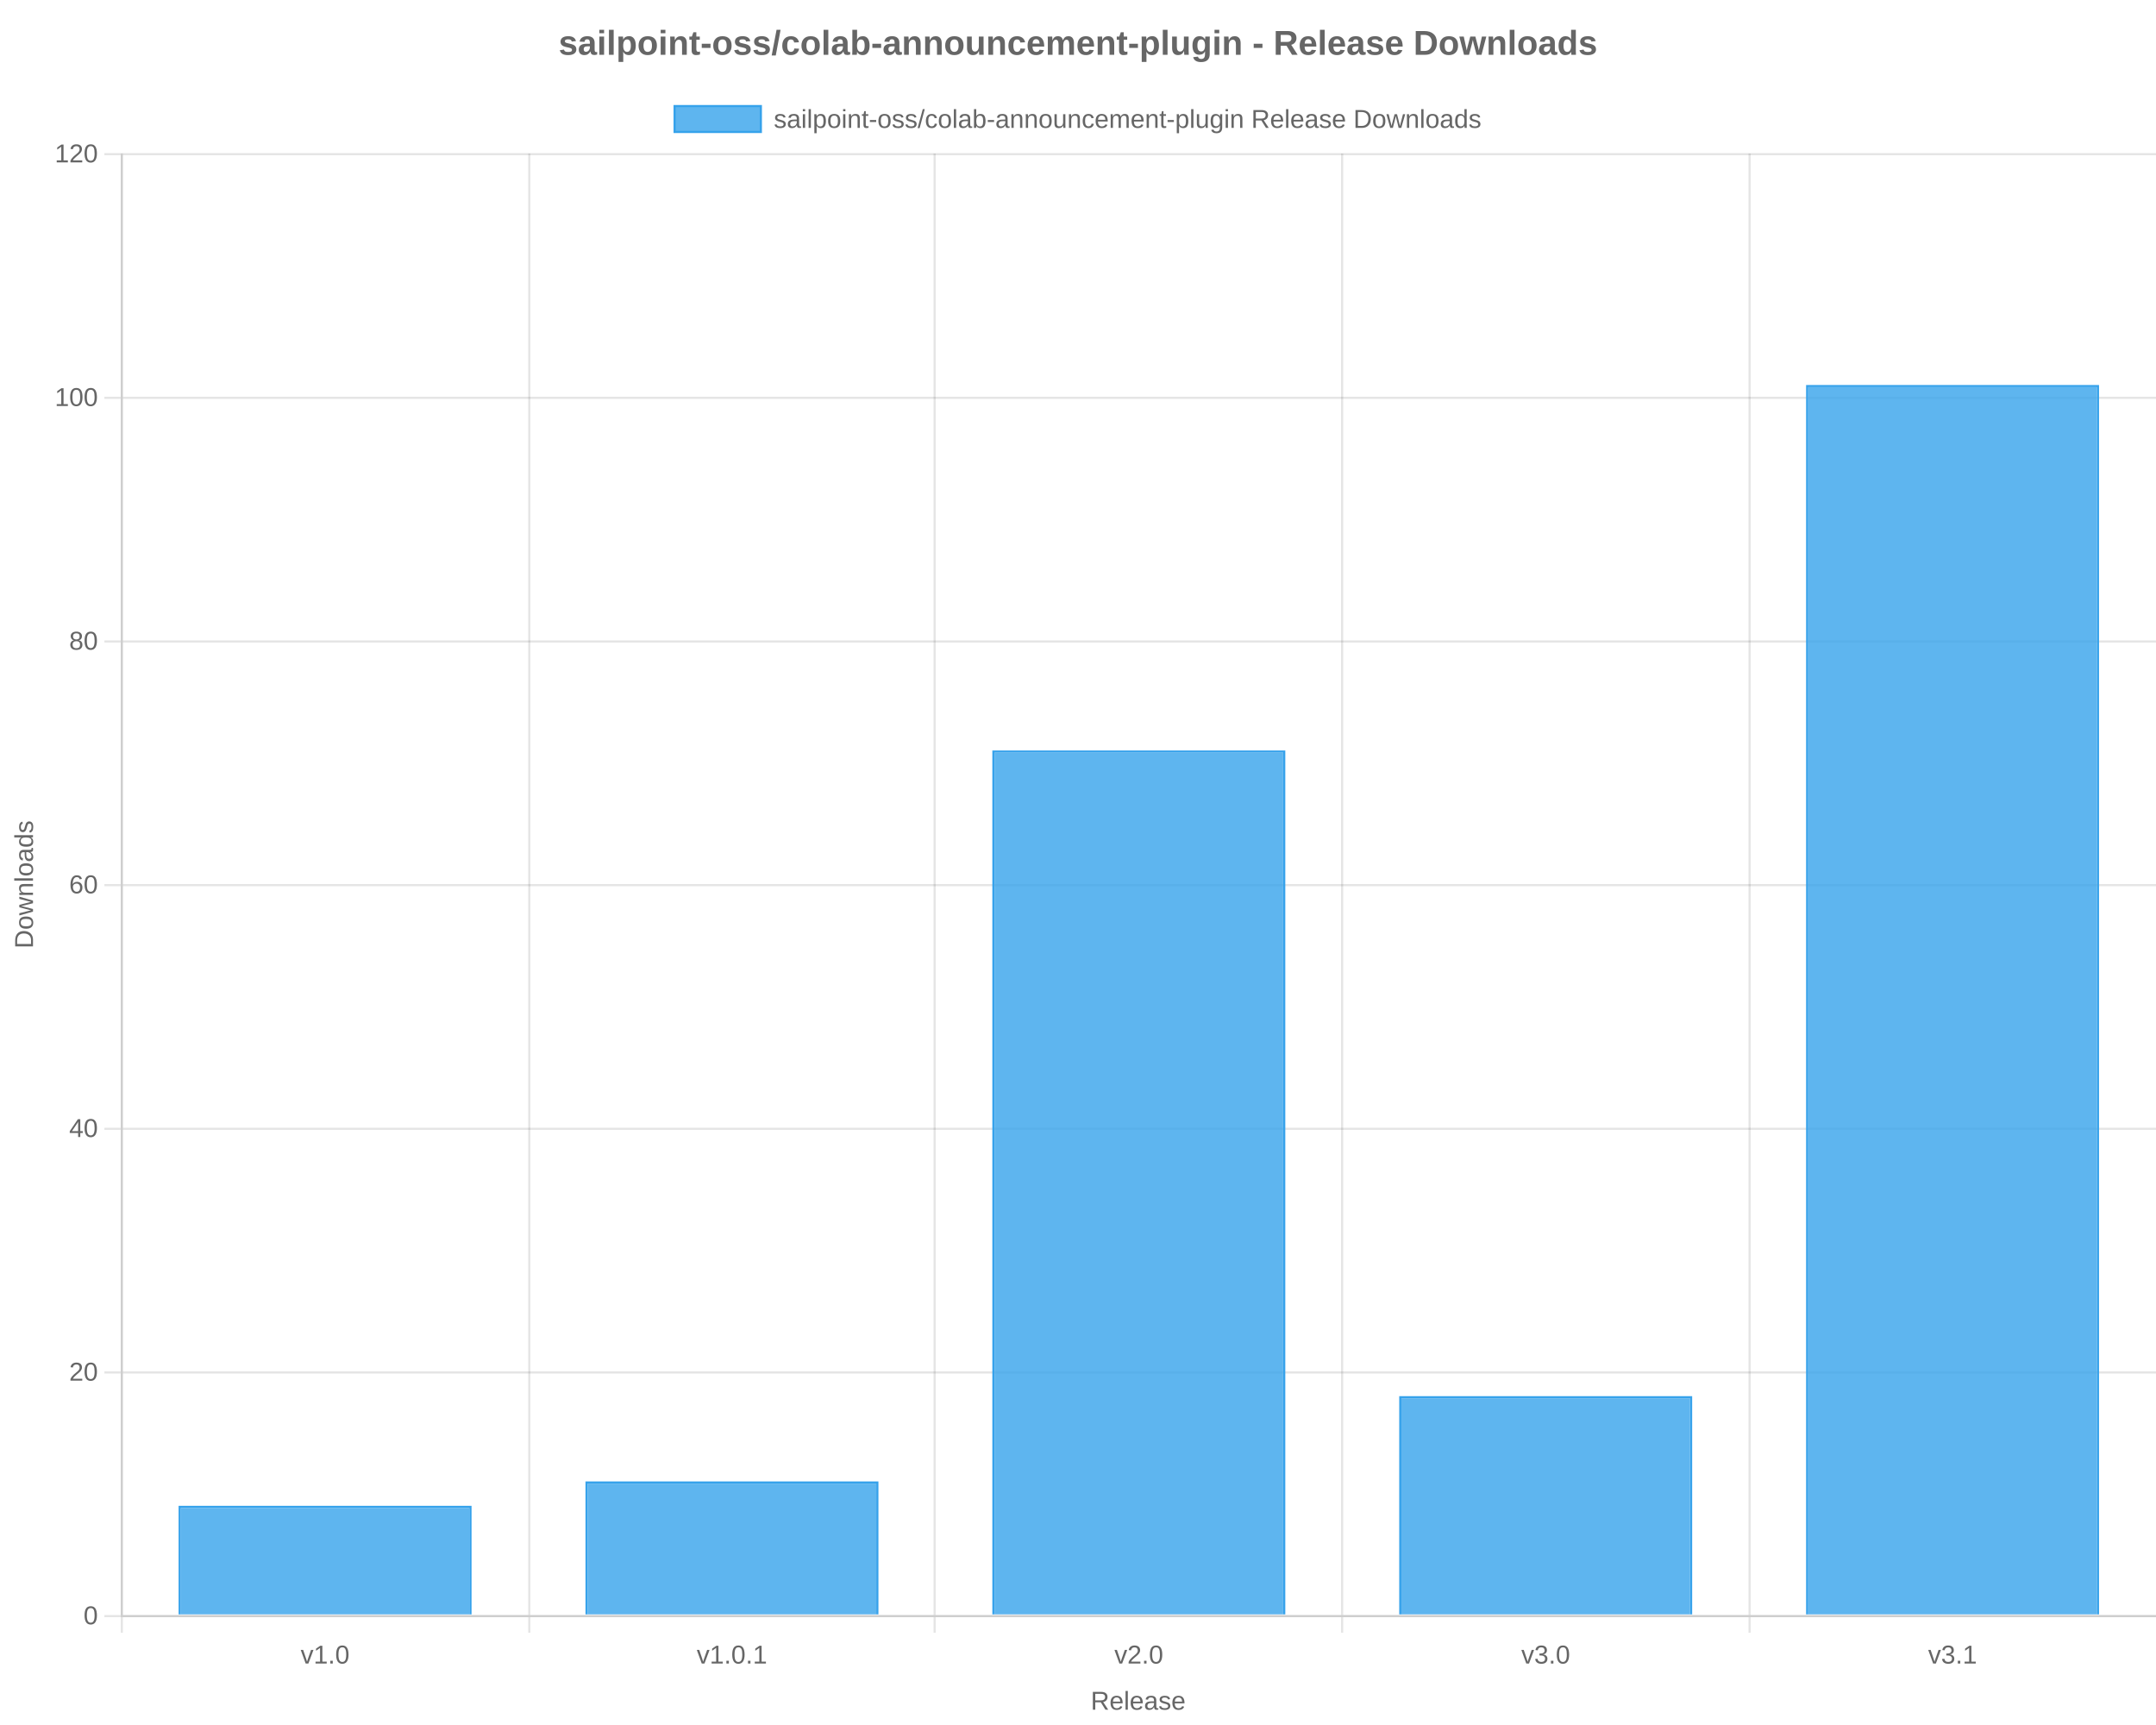 <?xml version="1.0" encoding="utf-8" ?>
<svg xmlns="http://www.w3.org/2000/svg" xmlns:xlink="http://www.w3.org/1999/xlink" width="1000" height="800">
	<rect fill="white" width="1000" height="800"/>
	<path fill="none" stroke="black" stroke-width="1" stroke-miterlimit="10" stroke-opacity="0.102" d="M56.5 71.2L56.5 749"/>
	<path fill="none" stroke="black" stroke-width="1" stroke-miterlimit="10" stroke-opacity="0.102" d="M56.5 750L56.5 757.2"/>
	<path fill="none" stroke="black" stroke-width="1" stroke-miterlimit="10" stroke-opacity="0.102" d="M245.5 71.2L245.5 749"/>
	<path fill="none" stroke="black" stroke-width="1" stroke-miterlimit="10" stroke-opacity="0.102" d="M245.5 750L245.5 757.2"/>
	<path fill="none" stroke="black" stroke-width="1" stroke-miterlimit="10" stroke-opacity="0.102" d="M433.5 71.2L433.5 749"/>
	<path fill="none" stroke="black" stroke-width="1" stroke-miterlimit="10" stroke-opacity="0.102" d="M433.5 750L433.5 757.2"/>
	<path fill="none" stroke="black" stroke-width="1" stroke-miterlimit="10" stroke-opacity="0.102" d="M622.5 71.2L622.5 749"/>
	<path fill="none" stroke="black" stroke-width="1" stroke-miterlimit="10" stroke-opacity="0.102" d="M622.5 750L622.5 757.2"/>
	<path fill="none" stroke="black" stroke-width="1" stroke-miterlimit="10" stroke-opacity="0.102" d="M811.5 71.2L811.5 749"/>
	<path fill="none" stroke="black" stroke-width="1" stroke-miterlimit="10" stroke-opacity="0.102" d="M811.5 750L811.5 757.2"/>
	<path fill="none" stroke="black" stroke-width="1" stroke-miterlimit="10" stroke-opacity="0.102" d="M1000.5 71.2L1000.5 749"/>
	<path fill="none" stroke="black" stroke-width="1" stroke-miterlimit="10" stroke-opacity="0.102" d="M1000.5 750L1000.5 757.2"/>
	<path fill="#666" transform="translate(528.21 788.8)" d="M-15.483 4.101L-17.628 0.673L-20.2 0.673L-20.2 4.101L-21.319 4.101L-21.319 -4.155L-17.435 -4.155Q-16.04 -4.155 -15.281 -3.531Q-14.522 -2.907 -14.522 -1.794Q-14.522 -0.874 -15.059 -0.247Q-15.595 0.38 -16.538 0.544L-14.194 4.101L-15.483 4.101ZM-15.647 -1.782Q-15.647 -2.503 -16.137 -2.881Q-16.626 -3.259 -17.546 -3.259L-20.2 -3.259L-20.2 -0.212L-17.499 -0.212Q-16.614 -0.212 -16.131 -0.625Q-15.647 -1.038 -15.647 -1.782ZM-12.02 1.153Q-12.02 2.243 -11.569 2.835Q-11.118 3.427 -10.251 3.427Q-9.565 3.427 -9.152 3.151Q-8.739 2.876 -8.593 2.454L-7.667 2.718Q-8.235 4.218 -10.251 4.218Q-11.657 4.218 -12.393 3.38Q-13.128 2.542 -13.128 0.89Q-13.128 -0.681 -12.393 -1.519Q-11.657 -2.356 -10.292 -2.356Q-7.497 -2.356 -7.497 1.013L-7.497 1.153L-12.02 1.153ZM-8.587 0.345Q-8.675 -0.657 -9.097 -1.117Q-9.519 -1.577 -10.31 -1.577Q-11.077 -1.577 -11.525 -1.064Q-11.974 -0.552 -12.009 0.345L-8.587 0.345ZM-6.155 4.101L-6.155 -4.595L-5.101 -4.595L-5.101 4.101L-6.155 4.101ZM-2.681 1.153Q-2.681 2.243 -2.229 2.835Q-1.778 3.427 -0.911 3.427Q-0.226 3.427 0.188 3.151Q0.601 2.876 0.747 2.454L1.673 2.718Q1.105 4.218 -0.911 4.218Q-2.317 4.218 -3.053 3.38Q-3.788 2.542 -3.788 0.89Q-3.788 -0.681 -3.053 -1.519Q-2.317 -2.356 -0.952 -2.356Q1.843 -2.356 1.843 1.013L1.843 1.153L-2.681 1.153ZM0.753 0.345Q0.665 -0.657 0.243 -1.117Q-0.179 -1.577 -0.97 -1.577Q-1.737 -1.577 -2.186 -1.064Q-2.634 -0.552 -2.669 0.345L0.753 0.345ZM4.802 4.218Q3.847 4.218 3.366 3.714Q2.886 3.21 2.886 2.331Q2.886 1.347 3.533 0.819Q4.181 0.292 5.622 0.257L7.046 0.233L7.046 -0.112Q7.046 -0.886 6.718 -1.22Q6.39 -1.554 5.687 -1.554Q4.978 -1.554 4.655 -1.313Q4.333 -1.073 4.269 -0.546L3.167 -0.646Q3.437 -2.356 5.71 -2.356Q6.905 -2.356 7.509 -1.809Q8.112 -1.261 8.112 -0.224L8.112 2.507Q8.112 2.976 8.235 3.213Q8.358 3.45 8.704 3.45Q8.856 3.45 9.05 3.409L9.05 4.065Q8.651 4.159 8.235 4.159Q7.649 4.159 7.383 3.852Q7.116 3.544 7.081 2.888L7.046 2.888Q6.642 3.614 6.105 3.916Q5.569 4.218 4.802 4.218ZM5.042 3.427Q5.622 3.427 6.073 3.163Q6.524 2.899 6.785 2.439Q7.046 1.979 7.046 1.493L7.046 0.972L5.892 0.995Q5.147 1.007 4.764 1.147Q4.38 1.288 4.175 1.581Q3.97 1.874 3.97 2.349Q3.97 2.864 4.248 3.146Q4.526 3.427 5.042 3.427ZM14.616 2.349Q14.616 3.245 13.939 3.731Q13.263 4.218 12.044 4.218Q10.86 4.218 10.219 3.828Q9.577 3.438 9.384 2.612L10.315 2.431Q10.45 2.94 10.872 3.178Q11.294 3.415 12.044 3.415Q12.847 3.415 13.219 3.169Q13.591 2.923 13.591 2.431Q13.591 2.056 13.333 1.821Q13.075 1.587 12.501 1.435L11.745 1.235Q10.837 1.001 10.453 0.775Q10.069 0.55 9.853 0.228Q9.636 -0.095 9.636 -0.563Q9.636 -1.431 10.254 -1.885Q10.872 -2.339 12.056 -2.339Q13.105 -2.339 13.723 -1.97Q14.341 -1.601 14.505 -0.786L13.556 -0.669Q13.468 -1.091 13.084 -1.316Q12.7 -1.542 12.056 -1.542Q11.341 -1.542 11.001 -1.325Q10.661 -1.108 10.661 -0.669Q10.661 -0.399 10.802 -0.224Q10.942 -0.048 11.218 0.075Q11.493 0.198 12.378 0.415Q13.216 0.626 13.585 0.805Q13.954 0.983 14.168 1.2Q14.382 1.417 14.499 1.701Q14.616 1.985 14.616 2.349ZM16.667 1.153Q16.667 2.243 17.118 2.835Q17.569 3.427 18.437 3.427Q19.122 3.427 19.535 3.151Q19.948 2.876 20.095 2.454L21.021 2.718Q20.452 4.218 18.437 4.218Q17.03 4.218 16.295 3.38Q15.56 2.542 15.56 0.89Q15.56 -0.681 16.295 -1.519Q17.03 -2.356 18.396 -2.356Q21.19 -2.356 21.19 1.013L21.19 1.153L16.667 1.153ZM20.101 0.345Q20.013 -0.657 19.591 -1.117Q19.169 -1.577 18.378 -1.577Q17.61 -1.577 17.162 -1.064Q16.714 -0.552 16.679 0.345L20.101 0.345Z"/>
	<path fill="none" stroke="black" stroke-width="1" stroke-miterlimit="10" stroke-opacity="0.102" d="M57 749.5L1000 749.5"/>
	<path fill="none" stroke="black" stroke-width="1" stroke-miterlimit="10" stroke-opacity="0.102" d="M48.42 749.5L56 749.5"/>
	<path fill="none" stroke="black" stroke-width="1" stroke-miterlimit="10" stroke-opacity="0.102" d="M57 636.5L1000 636.5"/>
	<path fill="none" stroke="black" stroke-width="1" stroke-miterlimit="10" stroke-opacity="0.102" d="M48.42 636.5L56 636.5"/>
	<path fill="none" stroke="black" stroke-width="1" stroke-miterlimit="10" stroke-opacity="0.102" d="M57 523.5L1000 523.5"/>
	<path fill="none" stroke="black" stroke-width="1" stroke-miterlimit="10" stroke-opacity="0.102" d="M48.42 523.5L56 523.5"/>
	<path fill="none" stroke="black" stroke-width="1" stroke-miterlimit="10" stroke-opacity="0.102" d="M57 410.5L1000 410.5"/>
	<path fill="none" stroke="black" stroke-width="1" stroke-miterlimit="10" stroke-opacity="0.102" d="M48.42 410.5L56 410.5"/>
	<path fill="none" stroke="black" stroke-width="1" stroke-miterlimit="10" stroke-opacity="0.102" d="M57 297.5L1000 297.5"/>
	<path fill="none" stroke="black" stroke-width="1" stroke-miterlimit="10" stroke-opacity="0.102" d="M48.42 297.5L56 297.5"/>
	<path fill="none" stroke="black" stroke-width="1" stroke-miterlimit="10" stroke-opacity="0.102" d="M57 184.5L1000 184.5"/>
	<path fill="none" stroke="black" stroke-width="1" stroke-miterlimit="10" stroke-opacity="0.102" d="M48.42 184.5L56 184.5"/>
	<path fill="none" stroke="black" stroke-width="1" stroke-miterlimit="10" stroke-opacity="0.102" d="M57 71.5L1000 71.5"/>
	<path fill="none" stroke="black" stroke-width="1" stroke-miterlimit="10" stroke-opacity="0.102" d="M48.42 71.5L56 71.5"/>
	<path fill="#666" transform="matrix(0 -1 1 0 11.2 410.2)" d="M-21.592 -0.112Q-21.592 1.165 -22.09 2.123Q-22.588 3.081 -23.502 3.591Q-24.416 4.101 -25.611 4.101L-28.699 4.101L-28.699 -4.155L-25.969 -4.155Q-23.871 -4.155 -22.731 -3.104Q-21.592 -2.052 -21.592 -0.112ZM-22.717 -0.112Q-22.717 -1.647 -23.558 -2.453Q-24.398 -3.259 -25.992 -3.259L-27.58 -3.259L-27.58 3.204L-25.74 3.204Q-24.832 3.204 -24.144 2.806Q-23.455 2.407 -23.086 1.657Q-22.717 0.907 -22.717 -0.112ZM-14.848 0.925Q-14.848 2.589 -15.58 3.403Q-16.312 4.218 -17.707 4.218Q-19.096 4.218 -19.805 3.371Q-20.514 2.524 -20.514 0.925Q-20.514 -2.356 -17.672 -2.356Q-16.219 -2.356 -15.533 -1.557Q-14.848 -0.757 -14.848 0.925ZM-15.955 0.925Q-15.955 -0.388 -16.345 -0.982Q-16.734 -1.577 -17.654 -1.577Q-18.58 -1.577 -18.993 -0.971Q-19.406 -0.364 -19.406 0.925Q-19.406 2.179 -18.999 2.809Q-18.592 3.438 -17.719 3.438Q-16.77 3.438 -16.362 2.829Q-15.955 2.22 -15.955 0.925ZM-7.465 4.101L-8.689 4.101L-9.797 -0.382L-10.008 -1.372Q-10.061 -1.108 -10.172 -0.613Q-10.283 -0.118 -11.367 4.101L-12.586 4.101L-14.361 -2.239L-13.318 -2.239L-12.246 2.067Q-12.205 2.208 -11.994 3.228L-11.895 2.794L-10.57 -2.239L-9.439 -2.239L-8.332 2.114L-8.062 3.228L-7.881 2.413L-6.68 -2.239L-5.648 -2.239L-7.465 4.101ZM-0.844 4.101L-0.844 0.081Q-0.844 -0.546 -0.967 -0.892Q-1.09 -1.237 -1.359 -1.39Q-1.629 -1.542 -2.15 -1.542Q-2.912 -1.542 -3.352 -1.021Q-3.791 -0.499 -3.791 0.427L-3.791 4.101L-4.846 4.101L-4.846 -0.886Q-4.846 -1.993 -4.881 -2.239L-3.885 -2.239Q-3.879 -2.21 -3.873 -2.081Q-3.867 -1.952 -3.858 -1.785Q-3.85 -1.618 -3.838 -1.155L-3.82 -1.155Q-3.457 -1.812 -2.979 -2.084Q-2.502 -2.356 -1.793 -2.356Q-0.75 -2.356 -0.267 -1.838Q0.217 -1.319 0.217 -0.124L0.217 4.101L-0.844 4.101ZM1.805 4.101L1.805 -4.595L2.859 -4.595L2.859 4.101L1.805 4.101ZM9.832 0.925Q9.832 2.589 9.1 3.403Q8.367 4.218 6.973 4.218Q5.584 4.218 4.875 3.371Q4.166 2.524 4.166 0.925Q4.166 -2.356 7.008 -2.356Q8.461 -2.356 9.146 -1.557Q9.832 -0.757 9.832 0.925ZM8.725 0.925Q8.725 -0.388 8.335 -0.982Q7.945 -1.577 7.025 -1.577Q6.1 -1.577 5.687 -0.971Q5.273 -0.364 5.273 0.925Q5.273 2.179 5.681 2.809Q6.088 3.438 6.961 3.438Q7.91 3.438 8.317 2.829Q8.725 2.22 8.725 0.925ZM12.762 4.218Q11.807 4.218 11.326 3.714Q10.846 3.21 10.846 2.331Q10.846 1.347 11.493 0.819Q12.141 0.292 13.582 0.257L15.006 0.233L15.006 -0.112Q15.006 -0.886 14.678 -1.22Q14.35 -1.554 13.646 -1.554Q12.938 -1.554 12.615 -1.313Q12.293 -1.073 12.229 -0.546L11.127 -0.646Q11.396 -2.356 13.67 -2.356Q14.865 -2.356 15.469 -1.809Q16.072 -1.261 16.072 -0.224L16.072 2.507Q16.072 2.976 16.195 3.213Q16.318 3.45 16.664 3.45Q16.816 3.45 17.01 3.409L17.01 4.065Q16.611 4.159 16.195 4.159Q15.609 4.159 15.343 3.852Q15.076 3.544 15.041 2.888L15.006 2.888Q14.602 3.614 14.065 3.916Q13.529 4.218 12.762 4.218ZM13.002 3.427Q13.582 3.427 14.033 3.163Q14.484 2.899 14.745 2.439Q15.006 1.979 15.006 1.493L15.006 0.972L13.852 0.995Q13.107 1.007 12.724 1.147Q12.34 1.288 12.135 1.581Q11.93 1.874 11.93 2.349Q11.93 2.864 12.208 3.146Q12.486 3.427 13.002 3.427ZM21.82 3.081Q21.527 3.69 21.044 3.954Q20.561 4.218 19.846 4.218Q18.645 4.218 18.079 3.409Q17.514 2.601 17.514 0.96Q17.514 -2.356 19.846 -2.356Q20.566 -2.356 21.047 -2.093Q21.527 -1.829 21.82 -1.255L21.832 -1.255L21.82 -1.964L21.82 -4.595L22.875 -4.595L22.875 2.794Q22.875 3.784 22.91 4.101L21.902 4.101Q21.885 4.007 21.864 3.667Q21.844 3.327 21.844 3.081L21.82 3.081ZM18.621 0.925Q18.621 2.255 18.973 2.829Q19.324 3.403 20.115 3.403Q21.012 3.403 21.416 2.782Q21.82 2.161 21.82 0.854Q21.82 -0.405 21.416 -0.991Q21.012 -1.577 20.127 -1.577Q19.33 -1.577 18.976 -0.988Q18.621 -0.399 18.621 0.925ZM29.25 2.349Q29.25 3.245 28.573 3.731Q27.896 4.218 26.678 4.218Q25.494 4.218 24.853 3.828Q24.211 3.438 24.018 2.612L24.949 2.431Q25.084 2.94 25.506 3.178Q25.928 3.415 26.678 3.415Q27.48 3.415 27.853 3.169Q28.225 2.923 28.225 2.431Q28.225 2.056 27.967 1.821Q27.709 1.587 27.135 1.435L26.379 1.235Q25.471 1.001 25.087 0.775Q24.703 0.55 24.486 0.228Q24.27 -0.095 24.27 -0.563Q24.27 -1.431 24.888 -1.885Q25.506 -2.339 26.689 -2.339Q27.738 -2.339 28.356 -1.97Q28.975 -1.601 29.139 -0.786L28.189 -0.669Q28.102 -1.091 27.718 -1.316Q27.334 -1.542 26.689 -1.542Q25.975 -1.542 25.635 -1.325Q25.295 -1.108 25.295 -0.669Q25.295 -0.399 25.436 -0.224Q25.576 -0.048 25.852 0.075Q26.127 0.198 27.012 0.415Q27.85 0.626 28.219 0.805Q28.588 0.983 28.802 1.2Q29.016 1.417 29.133 1.701Q29.25 1.985 29.25 2.349Z"/>
	<clipPath id="cl_1d2">
		<rect y="39.2" width="1000" height="32"/>
	</clipPath>
	<g clip-path="url(#cl_1d2)">
		<path fill="#36A2EB" fill-opacity="0.8" d="M312.9 49.2L352.9 49.2L352.9 61.2L312.9 61.2L312.9 49.2Z"/>
		<path fill="none" stroke="#36A2EB" stroke-width="1" stroke-miterlimit="10" d="M312.9 49.2L352.9 49.2L352.9 61.2L312.9 61.2L312.9 49.2Z"/>
	</g>
	<clipPath id="cl_1d3">
		<rect y="39.2" width="1000" height="32"/>
	</clipPath>
	<g clip-path="url(#cl_1d3)">
		<path fill="#666" d="M364.466 57.549Q364.466 58.445 363.79 58.931Q363.113 59.418 361.894 59.418Q360.711 59.418 360.069 59.028Q359.427 58.638 359.234 57.812L360.166 57.631Q360.3 58.14 360.722 58.378Q361.144 58.615 361.894 58.615Q362.697 58.615 363.069 58.369Q363.441 58.123 363.441 57.631Q363.441 57.256 363.183 57.021Q362.925 56.787 362.351 56.635L361.595 56.435Q360.687 56.201 360.303 55.975Q359.92 55.75 359.703 55.428Q359.486 55.105 359.486 54.637Q359.486 53.769 360.104 53.315Q360.722 52.861 361.906 52.861Q362.955 52.861 363.573 53.23Q364.191 53.599 364.355 54.414L363.406 54.531Q363.318 54.109 362.934 53.884Q362.55 53.658 361.906 53.658Q361.191 53.658 360.851 53.875Q360.511 54.092 360.511 54.531Q360.511 54.801 360.652 54.976Q360.793 55.152 361.068 55.275Q361.343 55.398 362.228 55.615Q363.066 55.826 363.435 56.005Q363.804 56.183 364.018 56.4Q364.232 56.617 364.349 56.901Q364.466 57.185 364.466 57.549ZM367.326 59.418Q366.371 59.418 365.89 58.914Q365.41 58.41 365.41 57.531Q365.41 56.547 366.057 56.019Q366.705 55.492 368.146 55.457L369.57 55.433L369.57 55.088Q369.57 54.314 369.242 53.98Q368.914 53.646 368.211 53.646Q367.502 53.646 367.179 53.887Q366.857 54.127 366.793 54.654L365.691 54.554Q365.961 52.844 368.234 52.844Q369.429 52.844 370.033 53.391Q370.636 53.939 370.636 54.976L370.636 57.707Q370.636 58.176 370.759 58.413Q370.882 58.65 371.228 58.65Q371.38 58.65 371.574 58.609L371.574 59.265Q371.175 59.359 370.759 59.359Q370.173 59.359 369.907 59.052Q369.64 58.744 369.605 58.088L369.57 58.088Q369.166 58.814 368.629 59.116Q368.093 59.418 367.326 59.418ZM367.566 58.627Q368.146 58.627 368.597 58.363Q369.048 58.099 369.309 57.639Q369.57 57.179 369.57 56.693L369.57 56.172L368.416 56.195Q367.671 56.207 367.288 56.347Q366.904 56.488 366.699 56.781Q366.494 57.074 366.494 57.549Q366.494 58.064 366.772 58.346Q367.05 58.627 367.566 58.627ZM372.377 51.613L372.377 50.605L373.431 50.605L373.431 51.613L372.377 51.613ZM372.377 59.301L372.377 52.961L373.431 52.961L373.431 59.301L372.377 59.301ZM375.048 59.301L375.048 50.605L376.103 50.605L376.103 59.301L375.048 59.301ZM383.076 56.101Q383.076 59.418 380.744 59.418Q379.279 59.418 378.775 58.316L378.746 58.316Q378.769 58.363 378.769 59.312L378.769 61.791L377.714 61.791L377.714 54.256Q377.714 53.277 377.679 52.961L378.699 52.961Q378.705 52.984 378.716 53.128Q378.728 53.271 378.743 53.57Q378.757 53.869 378.757 53.98L378.781 53.98Q379.062 53.394 379.525 53.122Q379.988 52.849 380.744 52.849Q381.916 52.849 382.496 53.635Q383.076 54.42 383.076 56.101ZM381.968 56.125Q381.968 54.801 381.611 54.232Q381.254 53.664 380.474 53.664Q379.847 53.664 379.493 53.928Q379.138 54.191 378.954 54.751Q378.769 55.31 378.769 56.207Q378.769 57.455 379.168 58.047Q379.566 58.638 380.462 58.638Q381.248 58.638 381.608 58.061Q381.968 57.484 381.968 56.125ZM389.75 56.125Q389.75 57.789 389.017 58.603Q388.285 59.418 386.89 59.418Q385.502 59.418 384.793 58.571Q384.084 57.724 384.084 56.125Q384.084 52.844 386.925 52.844Q388.379 52.844 389.064 53.643Q389.75 54.443 389.75 56.125ZM388.642 56.125Q388.642 54.812 388.253 54.218Q387.863 53.623 386.943 53.623Q386.017 53.623 385.604 54.229Q385.191 54.836 385.191 56.125Q385.191 57.379 385.598 58.009Q386.005 58.638 386.879 58.638Q387.828 58.638 388.235 58.029Q388.642 57.42 388.642 56.125ZM391.056 51.613L391.056 50.605L392.111 50.605L392.111 51.613L391.056 51.613ZM391.056 59.301L391.056 52.961L392.111 52.961L392.111 59.301L391.056 59.301ZM397.754 59.301L397.754 55.281Q397.754 54.654 397.63 54.308Q397.507 53.963 397.238 53.81Q396.968 53.658 396.447 53.658Q395.685 53.658 395.246 54.179Q394.806 54.701 394.806 55.627L394.806 59.301L393.752 59.301L393.752 54.314Q393.752 53.207 393.716 52.961L394.712 52.961Q394.718 52.99 394.724 53.119Q394.73 53.248 394.739 53.415Q394.748 53.582 394.759 54.045L394.777 54.045Q395.14 53.388 395.618 53.116Q396.095 52.844 396.804 52.844Q397.847 52.844 398.331 53.362Q398.814 53.881 398.814 55.076L398.814 59.301L397.754 59.301ZM402.839 59.254Q402.318 59.394 401.773 59.394Q400.507 59.394 400.507 57.959L400.507 53.728L399.775 53.728L399.775 52.961L400.548 52.961L400.859 51.543L401.562 51.543L401.562 52.961L402.734 52.961L402.734 53.728L401.562 53.728L401.562 57.73Q401.562 58.187 401.712 58.372Q401.861 58.556 402.23 58.556Q402.441 58.556 402.839 58.474L402.839 59.254ZM403.461 56.582L403.461 55.644L406.39 55.644L406.39 56.582L403.461 56.582ZM413.093 56.125Q413.093 57.789 412.361 58.603Q411.629 59.418 410.234 59.418Q408.845 59.418 408.136 58.571Q407.427 57.724 407.427 56.125Q407.427 52.844 410.269 52.844Q411.722 52.844 412.408 53.643Q413.093 54.443 413.093 56.125ZM411.986 56.125Q411.986 54.812 411.596 54.218Q411.207 53.623 410.287 53.623Q409.361 53.623 408.948 54.229Q408.535 54.836 408.535 56.125Q408.535 57.379 408.942 58.009Q409.349 58.638 410.222 58.638Q411.171 58.638 411.579 58.029Q411.986 57.42 411.986 56.125ZM419.164 57.549Q419.164 58.445 418.487 58.931Q417.81 59.418 416.591 59.418Q415.408 59.418 414.766 59.028Q414.125 58.638 413.931 57.812L414.863 57.631Q414.998 58.14 415.42 58.378Q415.841 58.615 416.591 58.615Q417.394 58.615 417.766 58.369Q418.138 58.123 418.138 57.631Q418.138 57.256 417.88 57.021Q417.623 56.787 417.048 56.635L416.293 56.435Q415.384 56.201 415.001 55.975Q414.617 55.75 414.4 55.428Q414.183 55.105 414.183 54.637Q414.183 53.769 414.801 53.315Q415.42 52.861 416.603 52.861Q417.652 52.861 418.27 53.23Q418.888 53.599 419.052 54.414L418.103 54.531Q418.015 54.109 417.631 53.884Q417.248 53.658 416.603 53.658Q415.888 53.658 415.548 53.875Q415.209 54.092 415.209 54.531Q415.209 54.801 415.349 54.976Q415.49 55.152 415.765 55.275Q416.041 55.398 416.925 55.615Q417.763 55.826 418.132 56.005Q418.502 56.183 418.715 56.4Q418.929 56.617 419.046 56.901Q419.164 57.185 419.164 57.549ZM425.164 57.549Q425.164 58.445 424.487 58.931Q423.81 59.418 422.591 59.418Q421.408 59.418 420.766 59.028Q420.125 58.638 419.931 57.812L420.863 57.631Q420.998 58.14 421.42 58.378Q421.841 58.615 422.591 58.615Q423.394 58.615 423.766 58.369Q424.138 58.123 424.138 57.631Q424.138 57.256 423.88 57.021Q423.623 56.787 423.048 56.635L422.293 56.435Q421.384 56.201 421.001 55.975Q420.617 55.75 420.4 55.428Q420.183 55.105 420.183 54.637Q420.183 53.769 420.801 53.315Q421.42 52.861 422.603 52.861Q423.652 52.861 424.27 53.23Q424.888 53.599 425.052 54.414L424.103 54.531Q424.015 54.109 423.631 53.884Q423.248 53.658 422.603 53.658Q421.888 53.658 421.548 53.875Q421.209 54.092 421.209 54.531Q421.209 54.801 421.349 54.976Q421.49 55.152 421.765 55.275Q422.041 55.398 422.925 55.615Q423.763 55.826 424.132 56.005Q424.502 56.183 424.715 56.4Q424.929 56.617 425.046 56.901Q425.164 57.185 425.164 57.549ZM425.597 59.418L428.005 50.605L428.931 50.605L426.546 59.418L425.597 59.418ZM430.543 56.101Q430.543 57.367 430.941 57.976Q431.339 58.586 432.142 58.586Q432.705 58.586 433.083 58.281Q433.461 57.976 433.548 57.344L434.615 57.414Q434.492 58.328 433.836 58.873Q433.179 59.418 432.171 59.418Q430.841 59.418 430.141 58.577Q429.441 57.736 429.441 56.125Q429.441 54.525 430.144 53.684Q430.847 52.844 432.16 52.844Q433.132 52.844 433.774 53.347Q434.416 53.851 434.58 54.736L433.496 54.818Q433.414 54.291 433.08 53.98Q432.746 53.67 432.13 53.67Q431.293 53.67 430.918 54.226Q430.543 54.783 430.543 56.101ZM441.101 56.125Q441.101 57.789 440.369 58.603Q439.636 59.418 438.242 59.418Q436.853 59.418 436.144 58.571Q435.435 57.724 435.435 56.125Q435.435 52.844 438.277 52.844Q439.73 52.844 440.416 53.643Q441.101 54.443 441.101 56.125ZM439.994 56.125Q439.994 54.812 439.604 54.218Q439.214 53.623 438.295 53.623Q437.369 53.623 436.956 54.229Q436.543 54.836 436.543 56.125Q436.543 57.379 436.95 58.009Q437.357 58.638 438.23 58.638Q439.179 58.638 439.587 58.029Q439.994 57.42 439.994 56.125ZM442.414 59.301L442.414 50.605L443.468 50.605L443.468 59.301L442.414 59.301ZM446.697 59.418Q445.742 59.418 445.261 58.914Q444.781 58.41 444.781 57.531Q444.781 56.547 445.428 56.019Q446.076 55.492 447.517 55.457L448.941 55.433L448.941 55.088Q448.941 54.314 448.613 53.98Q448.285 53.646 447.582 53.646Q446.873 53.646 446.55 53.887Q446.228 54.127 446.164 54.654L445.062 54.554Q445.332 52.844 447.605 52.844Q448.8 52.844 449.404 53.391Q450.007 53.939 450.007 54.976L450.007 57.707Q450.007 58.176 450.13 58.413Q450.254 58.65 450.599 58.65Q450.752 58.65 450.945 58.609L450.945 59.265Q450.546 59.359 450.13 59.359Q449.545 59.359 449.278 59.052Q449.011 58.744 448.976 58.088L448.941 58.088Q448.537 58.814 448.001 59.116Q447.464 59.418 446.697 59.418ZM446.937 58.627Q447.517 58.627 447.968 58.363Q448.42 58.099 448.68 57.639Q448.941 57.179 448.941 56.693L448.941 56.172L447.787 56.195Q447.043 56.207 446.659 56.347Q446.275 56.488 446.07 56.781Q445.865 57.074 445.865 57.549Q445.865 58.064 446.143 58.346Q446.421 58.627 446.937 58.627ZM457.115 56.101Q457.115 59.418 454.783 59.418Q454.062 59.418 453.585 59.157Q453.107 58.896 452.808 58.316L452.796 58.316Q452.796 58.498 452.773 58.87Q452.75 59.242 452.738 59.301L451.718 59.301Q451.754 58.984 451.754 57.994L451.754 50.605L452.808 50.605L452.808 53.084Q452.808 53.465 452.785 53.98L452.808 53.98Q453.101 53.371 453.585 53.107Q454.068 52.844 454.783 52.844Q455.984 52.844 456.549 53.652Q457.115 54.461 457.115 56.101ZM456.007 56.137Q456.007 54.806 455.656 54.232Q455.304 53.658 454.513 53.658Q453.623 53.658 453.215 54.267Q452.808 54.877 452.808 56.201Q452.808 57.449 453.207 58.044Q453.605 58.638 454.502 58.638Q455.298 58.638 455.653 58.05Q456.007 57.461 456.007 56.137ZM458.152 56.582L458.152 55.644L461.082 55.644L461.082 56.582L458.152 56.582ZM464.041 59.418Q463.086 59.418 462.605 58.914Q462.125 58.41 462.125 57.531Q462.125 56.547 462.772 56.019Q463.42 55.492 464.861 55.457L466.285 55.433L466.285 55.088Q466.285 54.314 465.957 53.98Q465.629 53.646 464.925 53.646Q464.216 53.646 463.894 53.887Q463.572 54.127 463.507 54.654L462.406 54.554Q462.675 52.844 464.949 52.844Q466.144 52.844 466.748 53.391Q467.351 53.939 467.351 54.976L467.351 57.707Q467.351 58.176 467.474 58.413Q467.597 58.65 467.943 58.65Q468.095 58.65 468.289 58.609L468.289 59.265Q467.89 59.359 467.474 59.359Q466.888 59.359 466.622 59.052Q466.355 58.744 466.32 58.088L466.285 58.088Q465.88 58.814 465.344 59.116Q464.808 59.418 464.041 59.418ZM464.281 58.627Q464.861 58.627 465.312 58.363Q465.763 58.099 466.024 57.639Q466.285 57.179 466.285 56.693L466.285 56.172L465.13 56.195Q464.386 56.207 464.003 56.347Q463.619 56.488 463.414 56.781Q463.209 57.074 463.209 57.549Q463.209 58.064 463.487 58.346Q463.765 58.627 464.281 58.627ZM473.123 59.301L473.123 55.281Q473.123 54.654 473 54.308Q472.877 53.963 472.607 53.81Q472.337 53.658 471.816 53.658Q471.054 53.658 470.615 54.179Q470.175 54.701 470.175 55.627L470.175 59.301L469.121 59.301L469.121 54.314Q469.121 53.207 469.086 52.961L470.082 52.961Q470.087 52.99 470.093 53.119Q470.099 53.248 470.108 53.415Q470.117 53.582 470.129 54.045L470.146 54.045Q470.509 53.388 470.987 53.116Q471.464 52.844 472.173 52.844Q473.216 52.844 473.7 53.362Q474.183 53.881 474.183 55.076L474.183 59.301L473.123 59.301ZM479.796 59.301L479.796 55.281Q479.796 54.654 479.673 54.308Q479.55 53.963 479.281 53.81Q479.011 53.658 478.49 53.658Q477.728 53.658 477.289 54.179Q476.849 54.701 476.849 55.627L476.849 59.301L475.795 59.301L475.795 54.314Q475.795 53.207 475.759 52.961L476.755 52.961Q476.761 52.99 476.767 53.119Q476.773 53.248 476.782 53.415Q476.791 53.582 476.802 54.045L476.82 54.045Q477.183 53.388 477.661 53.116Q478.138 52.844 478.847 52.844Q479.89 52.844 480.374 53.362Q480.857 53.881 480.857 55.076L480.857 59.301L479.796 59.301ZM487.806 56.125Q487.806 57.789 487.074 58.603Q486.341 59.418 484.947 59.418Q483.558 59.418 482.849 58.571Q482.14 57.724 482.14 56.125Q482.14 52.844 484.982 52.844Q486.435 52.844 487.121 53.643Q487.806 54.443 487.806 56.125ZM486.699 56.125Q486.699 54.812 486.309 54.218Q485.92 53.623 485 53.623Q484.074 53.623 483.661 54.229Q483.248 54.836 483.248 56.125Q483.248 57.379 483.655 58.009Q484.062 58.638 484.935 58.638Q485.884 58.638 486.292 58.029Q486.699 57.42 486.699 56.125ZM490.15 52.961L490.15 56.98Q490.15 57.607 490.273 57.953Q490.396 58.299 490.666 58.451Q490.935 58.603 491.457 58.603Q492.218 58.603 492.658 58.082Q493.097 57.56 493.097 56.635L493.097 52.961L494.152 52.961L494.152 57.947Q494.152 59.054 494.187 59.301L493.191 59.301Q493.185 59.271 493.179 59.142Q493.173 59.013 493.165 58.846Q493.156 58.679 493.144 58.217L493.127 58.217Q492.763 58.873 492.286 59.145Q491.808 59.418 491.099 59.418Q490.056 59.418 489.573 58.899Q489.089 58.381 489.089 57.185L489.089 52.961L490.15 52.961ZM499.818 59.301L499.818 55.281Q499.818 54.654 499.695 54.308Q499.572 53.963 499.302 53.81Q499.033 53.658 498.511 53.658Q497.75 53.658 497.31 54.179Q496.871 54.701 496.871 55.627L496.871 59.301L495.816 59.301L495.816 54.314Q495.816 53.207 495.781 52.961L496.777 52.961Q496.783 52.99 496.789 53.119Q496.795 53.248 496.803 53.415Q496.812 53.582 496.824 54.045L496.841 54.045Q497.205 53.388 497.682 53.116Q498.16 52.844 498.869 52.844Q499.912 52.844 500.395 53.362Q500.879 53.881 500.879 55.076L500.879 59.301L499.818 59.301ZM503.269 56.101Q503.269 57.367 503.668 57.976Q504.066 58.586 504.869 58.586Q505.431 58.586 505.809 58.281Q506.187 57.976 506.275 57.344L507.341 57.414Q507.218 58.328 506.562 58.873Q505.906 59.418 504.898 59.418Q503.568 59.418 502.868 58.577Q502.168 57.736 502.168 56.125Q502.168 54.525 502.871 53.684Q503.574 52.844 504.886 52.844Q505.859 52.844 506.501 53.347Q507.142 53.851 507.306 54.736L506.222 54.818Q506.14 54.291 505.806 53.98Q505.472 53.67 504.857 53.67Q504.019 53.67 503.644 54.226Q503.269 54.783 503.269 56.101ZM509.275 56.353Q509.275 57.443 509.726 58.035Q510.177 58.627 511.045 58.627Q511.73 58.627 512.143 58.351Q512.556 58.076 512.703 57.654L513.629 57.918Q513.06 59.418 511.045 59.418Q509.638 59.418 508.903 58.58Q508.168 57.742 508.168 56.09Q508.168 54.519 508.903 53.681Q509.638 52.844 511.004 52.844Q513.798 52.844 513.798 56.213L513.798 56.353L509.275 56.353ZM512.709 55.545Q512.621 54.543 512.199 54.083Q511.777 53.623 510.986 53.623Q510.218 53.623 509.77 54.136Q509.322 54.648 509.287 55.545L512.709 55.545ZM518.832 59.301L518.832 55.281Q518.832 54.361 518.58 54.01Q518.328 53.658 517.672 53.658Q516.998 53.658 516.605 54.174Q516.213 54.689 516.213 55.627L516.213 59.301L515.164 59.301L515.164 54.314Q515.164 53.207 515.129 52.961L516.125 52.961Q516.13 52.99 516.136 53.119Q516.142 53.248 516.151 53.415Q516.16 53.582 516.172 54.045L516.189 54.045Q516.529 53.371 516.968 53.107Q517.408 52.844 518.041 52.844Q518.761 52.844 519.18 53.131Q519.599 53.418 519.763 54.045L519.781 54.045Q520.109 53.406 520.575 53.125Q521.041 52.844 521.703 52.844Q522.664 52.844 523.1 53.365Q523.537 53.887 523.537 55.076L523.537 59.301L522.494 59.301L522.494 55.281Q522.494 54.361 522.242 54.01Q521.99 53.658 521.334 53.658Q520.642 53.658 520.258 54.171Q519.875 54.683 519.875 55.627L519.875 59.301L518.832 59.301ZM525.945 56.353Q525.945 57.443 526.396 58.035Q526.847 58.627 527.714 58.627Q528.4 58.627 528.813 58.351Q529.226 58.076 529.373 57.654L530.298 57.918Q529.73 59.418 527.714 59.418Q526.308 59.418 525.573 58.58Q524.838 57.742 524.838 56.09Q524.838 54.519 525.573 53.681Q526.308 52.844 527.673 52.844Q530.468 52.844 530.468 56.213L530.468 56.353L525.945 56.353ZM529.379 55.545Q529.291 54.543 528.869 54.083Q528.447 53.623 527.656 53.623Q526.888 53.623 526.44 54.136Q525.992 54.648 525.957 55.545L529.379 55.545ZM535.836 59.301L535.836 55.281Q535.836 54.654 535.713 54.308Q535.589 53.963 535.32 53.81Q535.05 53.658 534.529 53.658Q533.767 53.658 533.328 54.179Q532.888 54.701 532.888 55.627L532.888 59.301L531.834 59.301L531.834 54.314Q531.834 53.207 531.798 52.961L532.795 52.961Q532.8 52.99 532.806 53.119Q532.812 53.248 532.821 53.415Q532.83 53.582 532.841 54.045L532.859 54.045Q533.222 53.388 533.7 53.116Q534.177 52.844 534.886 52.844Q535.929 52.844 536.413 53.362Q536.896 53.881 536.896 55.076L536.896 59.301L535.836 59.301ZM540.922 59.254Q540.4 59.394 539.855 59.394Q538.589 59.394 538.589 57.959L538.589 53.728L537.857 53.728L537.857 52.961L538.63 52.961L538.941 51.543L539.644 51.543L539.644 52.961L540.816 52.961L540.816 53.728L539.644 53.728L539.644 57.73Q539.644 58.187 539.794 58.372Q539.943 58.556 540.312 58.556Q540.523 58.556 540.922 58.474L540.922 59.254ZM541.543 56.582L541.543 55.644L544.472 55.644L544.472 56.582L541.543 56.582ZM551.175 56.101Q551.175 59.418 548.843 59.418Q547.379 59.418 546.875 58.316L546.845 58.316Q546.869 58.363 546.869 59.312L546.869 61.791L545.814 61.791L545.814 54.256Q545.814 53.277 545.779 52.961L546.798 52.961Q546.804 52.984 546.816 53.128Q546.828 53.271 546.842 53.57Q546.857 53.869 546.857 53.98L546.88 53.98Q547.162 53.394 547.625 53.122Q548.088 52.849 548.843 52.849Q550.015 52.849 550.595 53.635Q551.175 54.42 551.175 56.101ZM550.068 56.125Q550.068 54.801 549.711 54.232Q549.353 53.664 548.574 53.664Q547.947 53.664 547.592 53.928Q547.238 54.191 547.053 54.751Q546.869 55.31 546.869 56.207Q546.869 57.455 547.267 58.047Q547.666 58.638 548.562 58.638Q549.347 58.638 549.708 58.061Q550.068 57.484 550.068 56.125ZM552.488 59.301L552.488 50.605L553.543 50.605L553.543 59.301L552.488 59.301ZM556.185 52.961L556.185 56.98Q556.185 57.607 556.308 57.953Q556.431 58.299 556.701 58.451Q556.97 58.603 557.492 58.603Q558.254 58.603 558.693 58.082Q559.132 57.56 559.132 56.635L559.132 52.961L560.187 52.961L560.187 57.947Q560.187 59.054 560.222 59.301L559.226 59.301Q559.22 59.271 559.214 59.142Q559.209 59.013 559.2 58.846Q559.191 58.679 559.179 58.217L559.162 58.217Q558.798 58.873 558.321 59.145Q557.843 59.418 557.134 59.418Q556.091 59.418 555.608 58.899Q555.125 58.381 555.125 57.185L555.125 52.961L556.185 52.961ZM564.23 61.791Q563.193 61.791 562.578 61.384Q561.963 60.976 561.787 60.226L562.847 60.074Q562.953 60.513 563.313 60.751Q563.673 60.988 564.259 60.988Q565.836 60.988 565.836 59.142L565.836 58.123L565.824 58.123Q565.525 58.732 565.004 59.04Q564.482 59.347 563.785 59.347Q562.619 59.347 562.071 58.574Q561.523 57.801 561.523 56.142Q561.523 54.461 562.112 53.661Q562.701 52.861 563.902 52.861Q564.576 52.861 565.071 53.169Q565.566 53.476 565.836 54.045L565.847 54.045Q565.847 53.869 565.871 53.435Q565.894 53.002 565.918 52.961L566.92 52.961Q566.884 53.277 566.884 54.273L566.884 59.119Q566.884 61.791 564.23 61.791ZM565.836 56.131Q565.836 55.357 565.625 54.798Q565.414 54.238 565.03 53.942Q564.646 53.646 564.16 53.646Q563.351 53.646 562.982 54.232Q562.613 54.818 562.613 56.131Q562.613 57.431 562.959 58Q563.304 58.568 564.142 58.568Q564.64 58.568 565.027 58.275Q565.414 57.982 565.625 57.434Q565.836 56.887 565.836 56.131ZM568.496 51.613L568.496 50.605L569.55 50.605L569.55 51.613L568.496 51.613ZM568.496 59.301L568.496 52.961L569.55 52.961L569.55 59.301L568.496 59.301ZM575.193 59.301L575.193 55.281Q575.193 54.654 575.07 54.308Q574.947 53.963 574.677 53.81Q574.408 53.658 573.886 53.658Q573.125 53.658 572.685 54.179Q572.246 54.701 572.246 55.627L572.246 59.301L571.191 59.301L571.191 54.314Q571.191 53.207 571.156 52.961L572.152 52.961Q572.158 52.99 572.164 53.119Q572.17 53.248 572.178 53.415Q572.187 53.582 572.199 54.045L572.216 54.045Q572.58 53.388 573.057 53.116Q573.535 52.844 574.244 52.844Q575.287 52.844 575.77 53.362Q576.254 53.881 576.254 55.076L576.254 59.301L575.193 59.301ZM587.187 59.301L585.043 55.873L582.47 55.873L582.47 59.301L581.351 59.301L581.351 51.045L585.236 51.045Q586.63 51.045 587.389 51.669Q588.148 52.293 588.148 53.406Q588.148 54.326 587.612 54.953Q587.076 55.58 586.132 55.744L588.476 59.301L587.187 59.301ZM587.023 53.418Q587.023 52.697 586.534 52.319Q586.045 51.941 585.125 51.941L582.47 51.941L582.47 54.988L585.172 54.988Q586.056 54.988 586.54 54.575Q587.023 54.162 587.023 53.418ZM590.65 56.353Q590.65 57.443 591.101 58.035Q591.552 58.627 592.42 58.627Q593.105 58.627 593.518 58.351Q593.931 58.076 594.078 57.654L595.004 57.918Q594.435 59.418 592.42 59.418Q591.013 59.418 590.278 58.58Q589.543 57.742 589.543 56.09Q589.543 54.519 590.278 53.681Q591.013 52.844 592.379 52.844Q595.173 52.844 595.173 56.213L595.173 56.353L590.65 56.353ZM594.084 55.545Q593.996 54.543 593.574 54.083Q593.152 53.623 592.361 53.623Q591.593 53.623 591.145 54.136Q590.697 54.648 590.662 55.545L594.084 55.545ZM596.515 59.301L596.515 50.605L597.57 50.605L597.57 59.301L596.515 59.301ZM599.99 56.353Q599.99 57.443 600.441 58.035Q600.892 58.627 601.759 58.627Q602.445 58.627 602.858 58.351Q603.271 58.076 603.418 57.654L604.343 57.918Q603.775 59.418 601.759 59.418Q600.353 59.418 599.618 58.58Q598.882 57.742 598.882 56.09Q598.882 54.519 599.618 53.681Q600.353 52.844 601.718 52.844Q604.513 52.844 604.513 56.213L604.513 56.353L599.99 56.353ZM603.423 55.545Q603.336 54.543 602.914 54.083Q602.492 53.623 601.701 53.623Q600.933 53.623 600.485 54.136Q600.037 54.648 600.002 55.545L603.423 55.545ZM607.472 59.418Q606.517 59.418 606.037 58.914Q605.556 58.41 605.556 57.531Q605.556 56.547 606.204 56.019Q606.851 55.492 608.293 55.457L609.716 55.433L609.716 55.088Q609.716 54.314 609.388 53.98Q609.06 53.646 608.357 53.646Q607.648 53.646 607.326 53.887Q607.004 54.127 606.939 54.654L605.838 54.554Q606.107 52.844 608.38 52.844Q609.576 52.844 610.179 53.391Q610.783 53.939 610.783 54.976L610.783 57.707Q610.783 58.176 610.906 58.413Q611.029 58.65 611.375 58.65Q611.527 58.65 611.72 58.609L611.72 59.265Q611.322 59.359 610.906 59.359Q610.32 59.359 610.053 59.052Q609.787 58.744 609.752 58.088L609.716 58.088Q609.312 58.814 608.776 59.116Q608.24 59.418 607.472 59.418ZM607.713 58.627Q608.293 58.627 608.744 58.363Q609.195 58.099 609.456 57.639Q609.716 57.179 609.716 56.693L609.716 56.172L608.562 56.195Q607.818 56.207 607.434 56.347Q607.05 56.488 606.845 56.781Q606.64 57.074 606.64 57.549Q606.64 58.064 606.919 58.346Q607.197 58.627 607.713 58.627ZM617.287 57.549Q617.287 58.445 616.61 58.931Q615.933 59.418 614.714 59.418Q613.531 59.418 612.889 59.028Q612.248 58.638 612.054 57.812L612.986 57.631Q613.121 58.14 613.543 58.378Q613.964 58.615 614.714 58.615Q615.517 58.615 615.889 58.369Q616.261 58.123 616.261 57.631Q616.261 57.256 616.004 57.021Q615.746 56.787 615.172 56.635L614.416 56.435Q613.507 56.201 613.124 55.975Q612.74 55.75 612.523 55.428Q612.306 55.105 612.306 54.637Q612.306 53.769 612.924 53.315Q613.543 52.861 614.726 52.861Q615.775 52.861 616.393 53.23Q617.011 53.599 617.175 54.414L616.226 54.531Q616.138 54.109 615.755 53.884Q615.371 53.658 614.726 53.658Q614.011 53.658 613.672 53.875Q613.332 54.092 613.332 54.531Q613.332 54.801 613.472 54.976Q613.613 55.152 613.888 55.275Q614.164 55.398 615.048 55.615Q615.886 55.826 616.255 56.005Q616.625 56.183 616.838 56.4Q617.052 56.617 617.17 56.901Q617.287 57.185 617.287 57.549ZM619.338 56.353Q619.338 57.443 619.789 58.035Q620.24 58.627 621.107 58.627Q621.793 58.627 622.206 58.351Q622.619 58.076 622.765 57.654L623.691 57.918Q623.123 59.418 621.107 59.418Q619.701 59.418 618.965 58.58Q618.23 57.742 618.23 56.09Q618.23 54.519 618.965 53.681Q619.701 52.844 621.066 52.844Q623.861 52.844 623.861 56.213L623.861 56.353L619.338 56.353ZM622.771 55.545Q622.683 54.543 622.261 54.083Q621.839 53.623 621.048 53.623Q620.281 53.623 619.833 54.136Q619.384 54.648 619.349 55.545L622.771 55.545ZM635.82 55.088Q635.82 56.365 635.322 57.323Q634.824 58.281 633.91 58.791Q632.996 59.301 631.8 59.301L628.713 59.301L628.713 51.045L631.443 51.045Q633.541 51.045 634.68 52.096Q635.82 53.148 635.82 55.088ZM634.695 55.088Q634.695 53.553 633.854 52.747Q633.013 51.941 631.42 51.941L629.832 51.941L629.832 58.404L631.672 58.404Q632.58 58.404 633.268 58.006Q633.957 57.607 634.326 56.857Q634.695 56.107 634.695 55.088ZM642.564 56.125Q642.564 57.789 641.832 58.603Q641.099 59.418 639.705 59.418Q638.316 59.418 637.607 58.571Q636.898 57.724 636.898 56.125Q636.898 52.844 639.74 52.844Q641.193 52.844 641.879 53.643Q642.564 54.443 642.564 56.125ZM641.457 56.125Q641.457 54.812 641.067 54.218Q640.677 53.623 639.757 53.623Q638.832 53.623 638.419 54.229Q638.005 54.836 638.005 56.125Q638.005 57.379 638.413 58.009Q638.82 58.638 639.693 58.638Q640.642 58.638 641.049 58.029Q641.457 57.42 641.457 56.125ZM649.947 59.301L648.722 59.301L647.615 54.818L647.404 53.828Q647.351 54.092 647.24 54.587Q647.129 55.082 646.045 59.301L644.826 59.301L643.05 52.961L644.093 52.961L645.166 57.267Q645.207 57.408 645.418 58.428L645.517 57.994L646.841 52.961L647.972 52.961L649.08 57.314L649.349 58.428L649.531 57.613L650.732 52.961L651.763 52.961L649.947 59.301ZM656.568 59.301L656.568 55.281Q656.568 54.654 656.445 54.308Q656.322 53.963 656.052 53.81Q655.783 53.658 655.261 53.658Q654.5 53.658 654.06 54.179Q653.621 54.701 653.621 55.627L653.621 59.301L652.566 59.301L652.566 54.314Q652.566 53.207 652.531 52.961L653.527 52.961Q653.533 52.99 653.539 53.119Q653.545 53.248 653.553 53.415Q653.562 53.582 653.574 54.045L653.591 54.045Q653.955 53.388 654.432 53.116Q654.91 52.844 655.619 52.844Q656.662 52.844 657.145 53.362Q657.629 53.881 657.629 55.076L657.629 59.301L656.568 59.301ZM659.216 59.301L659.216 50.605L660.271 50.605L660.271 59.301L659.216 59.301ZM667.244 56.125Q667.244 57.789 666.511 58.603Q665.779 59.418 664.384 59.418Q662.996 59.418 662.287 58.571Q661.578 57.724 661.578 56.125Q661.578 52.844 664.42 52.844Q665.873 52.844 666.558 53.643Q667.244 54.443 667.244 56.125ZM666.136 56.125Q666.136 54.812 665.747 54.218Q665.357 53.623 664.437 53.623Q663.511 53.623 663.098 54.229Q662.685 54.836 662.685 56.125Q662.685 57.379 663.092 58.009Q663.5 58.638 664.373 58.638Q665.322 58.638 665.729 58.029Q666.136 57.42 666.136 56.125ZM670.173 59.418Q669.218 59.418 668.738 58.914Q668.257 58.41 668.257 57.531Q668.257 56.547 668.905 56.019Q669.552 55.492 670.994 55.457L672.418 55.433L672.418 55.088Q672.418 54.314 672.089 53.98Q671.761 53.646 671.058 53.646Q670.349 53.646 670.027 53.887Q669.705 54.127 669.64 54.654L668.539 54.554Q668.808 52.844 671.082 52.844Q672.277 52.844 672.88 53.391Q673.484 53.939 673.484 54.976L673.484 57.707Q673.484 58.176 673.607 58.413Q673.73 58.65 674.076 58.65Q674.228 58.65 674.422 58.609L674.422 59.265Q674.023 59.359 673.607 59.359Q673.021 59.359 672.755 59.052Q672.488 58.744 672.453 58.088L672.418 58.088Q672.013 58.814 671.477 59.116Q670.941 59.418 670.173 59.418ZM670.414 58.627Q670.994 58.627 671.445 58.363Q671.896 58.099 672.157 57.639Q672.418 57.179 672.418 56.693L672.418 56.172L671.263 56.195Q670.519 56.207 670.135 56.347Q669.752 56.488 669.547 56.781Q669.341 57.074 669.341 57.549Q669.341 58.064 669.62 58.346Q669.898 58.627 670.414 58.627ZM679.232 58.281Q678.939 58.89 678.456 59.154Q677.972 59.418 677.257 59.418Q676.056 59.418 675.491 58.609Q674.925 57.801 674.925 56.16Q674.925 52.844 677.257 52.844Q677.978 52.844 678.459 53.107Q678.939 53.371 679.232 53.945L679.244 53.945L679.232 53.236L679.232 50.605L680.287 50.605L680.287 57.994Q680.287 58.984 680.322 59.301L679.314 59.301Q679.297 59.207 679.276 58.867Q679.255 58.527 679.255 58.281L679.232 58.281ZM676.033 56.125Q676.033 57.455 676.384 58.029Q676.736 58.603 677.527 58.603Q678.423 58.603 678.828 57.982Q679.232 57.361 679.232 56.054Q679.232 54.795 678.828 54.209Q678.423 53.623 677.539 53.623Q676.742 53.623 676.387 54.212Q676.033 54.801 676.033 56.125ZM686.662 57.549Q686.662 58.445 685.985 58.931Q685.308 59.418 684.089 59.418Q682.906 59.418 682.264 59.028Q681.623 58.638 681.429 57.812L682.361 57.631Q682.496 58.14 682.918 58.378Q683.339 58.615 684.089 58.615Q684.892 58.615 685.264 58.369Q685.636 58.123 685.636 57.631Q685.636 57.256 685.379 57.021Q685.121 56.787 684.547 56.635L683.791 56.435Q682.882 56.201 682.499 55.975Q682.115 55.75 681.898 55.428Q681.681 55.105 681.681 54.637Q681.681 53.769 682.299 53.315Q682.918 52.861 684.101 52.861Q685.15 52.861 685.768 53.23Q686.386 53.599 686.55 54.414L685.601 54.531Q685.513 54.109 685.13 53.884Q684.746 53.658 684.101 53.658Q683.386 53.658 683.047 53.875Q682.707 54.092 682.707 54.531Q682.707 54.801 682.847 54.976Q682.988 55.152 683.263 55.275Q683.539 55.398 684.423 55.615Q685.261 55.826 685.63 56.005Q686 56.183 686.213 56.4Q686.427 56.617 686.545 56.901Q686.662 57.185 686.662 57.549Z"/>
	</g>
	<path fill="#666" transform="translate(500 19.6)" d="M-232.676 3.332Q-232.676 4.559 -233.68 5.258Q-234.684 5.957 -236.457 5.957Q-238.199 5.957 -239.125 5.406Q-240.051 4.855 -240.355 3.691L-238.426 3.402Q-238.262 4.004 -237.859 4.254Q-237.457 4.504 -236.457 4.504Q-235.535 4.504 -235.113 4.27Q-234.691 4.035 -234.691 3.535Q-234.691 3.129 -235.031 2.891Q-235.371 2.652 -236.184 2.488Q-238.043 2.121 -238.691 1.805Q-239.34 1.488 -239.68 0.984Q-240.02 0.48 -240.02 -0.254Q-240.02 -1.465 -239.086 -2.141Q-238.152 -2.816 -236.441 -2.816Q-234.934 -2.816 -234.016 -2.23Q-233.098 -1.645 -232.871 -0.535L-234.816 -0.332Q-234.91 -0.848 -235.277 -1.102Q-235.645 -1.355 -236.441 -1.355Q-237.223 -1.355 -237.613 -1.156Q-238.004 -0.957 -238.004 -0.488Q-238.004 -0.121 -237.703 0.094Q-237.402 0.309 -236.691 0.449Q-235.699 0.652 -234.93 0.867Q-234.16 1.082 -233.695 1.379Q-233.23 1.676 -232.953 2.141Q-232.676 2.605 -232.676 3.332ZM-228.949 5.957Q-230.176 5.957 -230.863 5.289Q-231.551 4.621 -231.551 3.41Q-231.551 2.098 -230.695 1.41Q-229.84 0.723 -228.215 0.707L-226.395 0.676L-226.395 0.246Q-226.395 -0.582 -226.684 -0.984Q-226.973 -1.387 -227.629 -1.387Q-228.238 -1.387 -228.523 -1.109Q-228.809 -0.832 -228.879 -0.191L-231.168 -0.301Q-230.957 -1.535 -230.039 -2.172Q-229.121 -2.809 -227.535 -2.809Q-225.934 -2.809 -225.066 -2.02Q-224.199 -1.23 -224.199 0.223L-224.199 3.301Q-224.199 4.012 -224.039 4.281Q-223.879 4.551 -223.504 4.551Q-223.254 4.551 -223.02 4.504L-223.02 5.691Q-223.215 5.738 -223.371 5.777Q-223.527 5.816 -223.684 5.84Q-223.84 5.863 -224.016 5.879Q-224.191 5.895 -224.426 5.895Q-225.254 5.895 -225.648 5.488Q-226.043 5.082 -226.121 4.293L-226.168 4.293Q-227.09 5.957 -228.949 5.957ZM-226.395 1.887L-227.52 1.902Q-228.285 1.934 -228.605 2.07Q-228.926 2.207 -229.094 2.488Q-229.262 2.77 -229.262 3.238Q-229.262 3.84 -228.984 4.133Q-228.707 4.426 -228.246 4.426Q-227.73 4.426 -227.305 4.145Q-226.879 3.863 -226.637 3.367Q-226.395 2.871 -226.395 2.316L-226.395 1.887ZM-222.004 -4.176L-222.004 -5.793L-219.809 -5.793L-219.809 -4.176L-222.004 -4.176ZM-222.004 5.801L-222.004 -2.652L-219.809 -2.652L-219.809 5.801L-222.004 5.801ZM-217.559 5.801L-217.559 -5.793L-215.363 -5.793L-215.363 5.801L-217.559 5.801ZM-205.113 1.535Q-205.113 3.652 -205.961 4.805Q-206.809 5.957 -208.355 5.957Q-209.246 5.957 -209.906 5.57Q-210.566 5.184 -210.918 4.457L-210.965 4.457Q-210.918 4.691 -210.918 5.879L-210.918 9.121L-213.113 9.121L-213.113 -0.707Q-213.113 -1.902 -213.176 -2.652L-211.043 -2.652Q-211.004 -2.512 -210.977 -2.098Q-210.949 -1.684 -210.949 -1.277L-210.918 -1.277Q-210.176 -2.832 -208.215 -2.832Q-206.738 -2.832 -205.926 -1.695Q-205.113 -0.559 -205.113 1.535ZM-207.402 1.535Q-207.402 -1.309 -209.145 -1.309Q-210.02 -1.309 -210.484 -0.543Q-210.949 0.223 -210.949 1.598Q-210.949 2.965 -210.484 3.711Q-210.02 4.457 -209.16 4.457Q-207.402 4.457 -207.402 1.535ZM-195.309 1.566Q-195.309 3.621 -196.449 4.789Q-197.59 5.957 -199.605 5.957Q-201.582 5.957 -202.707 4.785Q-203.832 3.613 -203.832 1.566Q-203.832 -0.473 -202.707 -1.641Q-201.582 -2.809 -199.559 -2.809Q-197.488 -2.809 -196.398 -1.68Q-195.309 -0.551 -195.309 1.566ZM-197.605 1.566Q-197.605 0.059 -198.098 -0.621Q-198.59 -1.301 -199.527 -1.301Q-201.527 -1.301 -201.527 1.566Q-201.527 2.98 -201.039 3.719Q-200.551 4.457 -199.629 4.457Q-197.605 4.457 -197.605 1.566ZM-193.566 -4.176L-193.566 -5.793L-191.371 -5.793L-191.371 -4.176L-193.566 -4.176ZM-193.566 5.801L-193.566 -2.652L-191.371 -2.652L-191.371 5.801L-193.566 5.801ZM-183.645 5.801L-183.645 1.059Q-183.645 -1.168 -185.152 -1.168Q-185.949 -1.168 -186.438 -0.484Q-186.926 0.199 -186.926 1.27L-186.926 5.801L-189.121 5.801L-189.121 -0.762Q-189.121 -1.441 -189.141 -1.875Q-189.16 -2.309 -189.184 -2.652L-187.09 -2.652Q-187.066 -2.504 -187.027 -1.859Q-186.988 -1.215 -186.988 -0.973L-186.957 -0.973Q-186.512 -1.941 -185.84 -2.379Q-185.168 -2.816 -184.238 -2.816Q-182.895 -2.816 -182.176 -1.988Q-181.457 -1.16 -181.457 0.434L-181.457 5.801L-183.645 5.801ZM-177.184 5.941Q-178.152 5.941 -178.676 5.414Q-179.199 4.887 -179.199 3.816L-179.199 -1.168L-180.27 -1.168L-180.27 -2.652L-179.09 -2.652L-178.402 -4.637L-177.027 -4.637L-177.027 -2.652L-175.426 -2.652L-175.426 -1.168L-177.027 -1.168L-177.027 3.223Q-177.027 3.84 -176.793 4.133Q-176.559 4.426 -176.066 4.426Q-175.809 4.426 -175.332 4.316L-175.332 5.676Q-176.145 5.941 -177.184 5.941ZM-174.512 2.605L-174.512 0.699L-170.449 0.699L-170.449 2.605L-174.512 2.605ZM-160.66 1.566Q-160.66 3.621 -161.801 4.789Q-162.941 5.957 -164.957 5.957Q-166.934 5.957 -168.059 4.785Q-169.184 3.613 -169.184 1.566Q-169.184 -0.473 -168.059 -1.641Q-166.934 -2.809 -164.91 -2.809Q-162.84 -2.809 -161.75 -1.68Q-160.66 -0.551 -160.66 1.566ZM-162.957 1.566Q-162.957 0.059 -163.449 -0.621Q-163.941 -1.301 -164.879 -1.301Q-166.879 -1.301 -166.879 1.566Q-166.879 2.98 -166.391 3.719Q-165.902 4.457 -164.98 4.457Q-162.957 4.457 -162.957 1.566ZM-151.793 3.332Q-151.793 4.559 -152.797 5.258Q-153.801 5.957 -155.574 5.957Q-157.316 5.957 -158.242 5.406Q-159.168 4.855 -159.473 3.691L-157.543 3.402Q-157.379 4.004 -156.977 4.254Q-156.574 4.504 -155.574 4.504Q-154.652 4.504 -154.23 4.27Q-153.809 4.035 -153.809 3.535Q-153.809 3.129 -154.148 2.891Q-154.488 2.652 -155.301 2.488Q-157.16 2.121 -157.809 1.805Q-158.457 1.488 -158.797 0.984Q-159.137 0.48 -159.137 -0.254Q-159.137 -1.465 -158.203 -2.141Q-157.27 -2.816 -155.559 -2.816Q-154.051 -2.816 -153.133 -2.23Q-152.215 -1.645 -151.988 -0.535L-153.934 -0.332Q-154.027 -0.848 -154.395 -1.102Q-154.762 -1.355 -155.559 -1.355Q-156.34 -1.355 -156.73 -1.156Q-157.121 -0.957 -157.121 -0.488Q-157.121 -0.121 -156.82 0.094Q-156.52 0.309 -155.809 0.449Q-154.816 0.652 -154.047 0.867Q-153.277 1.082 -152.812 1.379Q-152.348 1.676 -152.07 2.141Q-151.793 2.605 -151.793 3.332ZM-142.895 3.332Q-142.895 4.559 -143.898 5.258Q-144.902 5.957 -146.676 5.957Q-148.418 5.957 -149.344 5.406Q-150.27 4.855 -150.574 3.691L-148.645 3.402Q-148.48 4.004 -148.078 4.254Q-147.676 4.504 -146.676 4.504Q-145.754 4.504 -145.332 4.27Q-144.91 4.035 -144.91 3.535Q-144.91 3.129 -145.25 2.891Q-145.59 2.652 -146.402 2.488Q-148.262 2.121 -148.91 1.805Q-149.559 1.488 -149.898 0.984Q-150.238 0.48 -150.238 -0.254Q-150.238 -1.465 -149.305 -2.141Q-148.371 -2.816 -146.66 -2.816Q-145.152 -2.816 -144.234 -2.23Q-143.316 -1.645 -143.09 -0.535L-145.035 -0.332Q-145.129 -0.848 -145.496 -1.102Q-145.863 -1.355 -146.66 -1.355Q-147.441 -1.355 -147.832 -1.156Q-148.223 -0.957 -148.223 -0.488Q-148.223 -0.121 -147.922 0.094Q-147.621 0.309 -146.91 0.449Q-145.918 0.652 -145.148 0.867Q-144.379 1.082 -143.914 1.379Q-143.449 1.676 -143.172 2.141Q-142.895 2.605 -142.895 3.332ZM-142.082 6.121L-139.809 -5.793L-137.949 -5.793L-140.184 6.121L-142.082 6.121ZM-133.152 5.957Q-135.074 5.957 -136.121 4.812Q-137.168 3.668 -137.168 1.621Q-137.168 -0.473 -136.113 -1.641Q-135.059 -2.809 -133.121 -2.809Q-131.629 -2.809 -130.652 -2.059Q-129.676 -1.309 -129.426 0.012L-131.637 0.121Q-131.73 -0.527 -132.105 -0.914Q-132.48 -1.301 -133.168 -1.301Q-134.863 -1.301 -134.863 1.535Q-134.863 4.457 -133.137 4.457Q-132.512 4.457 -132.09 4.062Q-131.668 3.668 -131.566 2.887L-129.363 2.988Q-129.48 3.855 -129.984 4.535Q-130.488 5.215 -131.309 5.586Q-132.129 5.957 -133.152 5.957ZM-119.746 1.566Q-119.746 3.621 -120.887 4.789Q-122.027 5.957 -124.043 5.957Q-126.02 5.957 -127.145 4.785Q-128.27 3.613 -128.27 1.566Q-128.27 -0.473 -127.145 -1.641Q-126.02 -2.809 -123.996 -2.809Q-121.926 -2.809 -120.836 -1.68Q-119.746 -0.551 -119.746 1.566ZM-122.043 1.566Q-122.043 0.059 -122.535 -0.621Q-123.027 -1.301 -123.965 -1.301Q-125.965 -1.301 -125.965 1.566Q-125.965 2.98 -125.477 3.719Q-124.988 4.457 -124.066 4.457Q-122.043 4.457 -122.043 1.566ZM-118.004 5.801L-118.004 -5.793L-115.809 -5.793L-115.809 5.801L-118.004 5.801ZM-111.605 5.957Q-112.832 5.957 -113.52 5.289Q-114.207 4.621 -114.207 3.41Q-114.207 2.098 -113.352 1.41Q-112.496 0.723 -110.871 0.707L-109.051 0.676L-109.051 0.246Q-109.051 -0.582 -109.34 -0.984Q-109.629 -1.387 -110.285 -1.387Q-110.895 -1.387 -111.18 -1.109Q-111.465 -0.832 -111.535 -0.191L-113.824 -0.301Q-113.613 -1.535 -112.695 -2.172Q-111.777 -2.809 -110.191 -2.809Q-108.59 -2.809 -107.723 -2.02Q-106.855 -1.23 -106.855 0.223L-106.855 3.301Q-106.855 4.012 -106.695 4.281Q-106.535 4.551 -106.16 4.551Q-105.91 4.551 -105.676 4.504L-105.676 5.691Q-105.871 5.738 -106.027 5.777Q-106.184 5.816 -106.34 5.84Q-106.496 5.863 -106.672 5.879Q-106.848 5.895 -107.082 5.895Q-107.91 5.895 -108.305 5.488Q-108.699 5.082 -108.777 4.293L-108.824 4.293Q-109.746 5.957 -111.605 5.957ZM-109.051 1.887L-110.176 1.902Q-110.941 1.934 -111.262 2.07Q-111.582 2.207 -111.75 2.488Q-111.918 2.77 -111.918 3.238Q-111.918 3.84 -111.641 4.133Q-111.363 4.426 -110.902 4.426Q-110.387 4.426 -109.961 4.145Q-109.535 3.863 -109.293 3.367Q-109.051 2.871 -109.051 2.316L-109.051 1.887ZM-96.66 1.543Q-96.66 3.637 -97.5 4.797Q-98.34 5.957 -99.902 5.957Q-100.801 5.957 -101.457 5.566Q-102.113 5.176 -102.465 4.441L-102.48 4.441Q-102.48 4.715 -102.516 5.191Q-102.551 5.668 -102.59 5.801L-104.723 5.801Q-104.66 5.074 -104.66 3.871L-104.66 -5.793L-102.465 -5.793L-102.465 -2.559L-102.496 -1.184L-102.465 -1.184Q-101.723 -2.809 -99.762 -2.809Q-98.262 -2.809 -97.461 -1.672Q-96.66 -0.535 -96.66 1.543ZM-98.949 1.543Q-98.949 0.105 -99.371 -0.59Q-99.793 -1.285 -100.676 -1.285Q-101.566 -1.285 -102.031 -0.539Q-102.496 0.207 -102.496 1.613Q-102.496 2.957 -102.039 3.707Q-101.582 4.457 -100.691 4.457Q-98.949 4.457 -98.949 1.543ZM-95.379 2.605L-95.379 0.699L-91.316 0.699L-91.316 2.605L-95.379 2.605ZM-87.605 5.957Q-88.832 5.957 -89.52 5.289Q-90.207 4.621 -90.207 3.41Q-90.207 2.098 -89.352 1.41Q-88.496 0.723 -86.871 0.707L-85.051 0.676L-85.051 0.246Q-85.051 -0.582 -85.34 -0.984Q-85.629 -1.387 -86.285 -1.387Q-86.895 -1.387 -87.18 -1.109Q-87.465 -0.832 -87.535 -0.191L-89.824 -0.301Q-89.613 -1.535 -88.695 -2.172Q-87.777 -2.809 -86.191 -2.809Q-84.59 -2.809 -83.723 -2.02Q-82.855 -1.23 -82.855 0.223L-82.855 3.301Q-82.855 4.012 -82.695 4.281Q-82.535 4.551 -82.16 4.551Q-81.91 4.551 -81.676 4.504L-81.676 5.691Q-81.871 5.738 -82.027 5.777Q-82.184 5.816 -82.34 5.84Q-82.496 5.863 -82.672 5.879Q-82.848 5.895 -83.082 5.895Q-83.91 5.895 -84.305 5.488Q-84.699 5.082 -84.777 4.293L-84.824 4.293Q-85.746 5.957 -87.605 5.957ZM-85.051 1.887L-86.176 1.902Q-86.941 1.934 -87.262 2.07Q-87.582 2.207 -87.75 2.488Q-87.918 2.77 -87.918 3.238Q-87.918 3.84 -87.641 4.133Q-87.363 4.426 -86.902 4.426Q-86.387 4.426 -85.961 4.145Q-85.535 3.863 -85.293 3.367Q-85.051 2.871 -85.051 2.316L-85.051 1.887ZM-75.184 5.801L-75.184 1.059Q-75.184 -1.168 -76.691 -1.168Q-77.488 -1.168 -77.977 -0.484Q-78.465 0.199 -78.465 1.27L-78.465 5.801L-80.66 5.801L-80.66 -0.762Q-80.66 -1.441 -80.68 -1.875Q-80.699 -2.309 -80.723 -2.652L-78.629 -2.652Q-78.605 -2.504 -78.566 -1.859Q-78.527 -1.215 -78.527 -0.973L-78.496 -0.973Q-78.051 -1.941 -77.379 -2.379Q-76.707 -2.816 -75.777 -2.816Q-74.434 -2.816 -73.715 -1.988Q-72.996 -1.16 -72.996 0.434L-72.996 5.801L-75.184 5.801ZM-65.41 5.801L-65.41 1.059Q-65.41 -1.168 -66.918 -1.168Q-67.715 -1.168 -68.203 -0.484Q-68.691 0.199 -68.691 1.27L-68.691 5.801L-70.887 5.801L-70.887 -0.762Q-70.887 -1.441 -70.906 -1.875Q-70.926 -2.309 -70.949 -2.652L-68.855 -2.652Q-68.832 -2.504 -68.793 -1.859Q-68.754 -1.215 -68.754 -0.973L-68.723 -0.973Q-68.277 -1.941 -67.605 -2.379Q-66.934 -2.816 -66.004 -2.816Q-64.66 -2.816 -63.941 -1.988Q-63.223 -1.16 -63.223 0.434L-63.223 5.801L-65.41 5.801ZM-53.082 1.566Q-53.082 3.621 -54.223 4.789Q-55.363 5.957 -57.379 5.957Q-59.355 5.957 -60.48 4.785Q-61.605 3.613 -61.605 1.566Q-61.605 -0.473 -60.48 -1.641Q-59.355 -2.809 -57.332 -2.809Q-55.262 -2.809 -54.172 -1.68Q-53.082 -0.551 -53.082 1.566ZM-55.379 1.566Q-55.379 0.059 -55.871 -0.621Q-56.363 -1.301 -57.301 -1.301Q-59.301 -1.301 -59.301 1.566Q-59.301 2.98 -58.812 3.719Q-58.324 4.457 -57.402 4.457Q-55.379 4.457 -55.379 1.566ZM-49.27 -2.652L-49.27 2.09Q-49.27 4.316 -47.77 4.316Q-46.973 4.316 -46.484 3.633Q-45.996 2.949 -45.996 1.879L-45.996 -2.652L-43.801 -2.652L-43.801 3.91Q-43.801 4.988 -43.738 5.801L-45.832 5.801Q-45.926 4.676 -45.926 4.121L-45.965 4.121Q-46.402 5.082 -47.078 5.52Q-47.754 5.957 -48.684 5.957Q-50.027 5.957 -50.746 5.133Q-51.465 4.309 -51.465 2.715L-51.465 -2.652L-49.27 -2.652ZM-36.09 5.801L-36.09 1.059Q-36.09 -1.168 -37.598 -1.168Q-38.395 -1.168 -38.883 -0.484Q-39.371 0.199 -39.371 1.27L-39.371 5.801L-41.566 5.801L-41.566 -0.762Q-41.566 -1.441 -41.586 -1.875Q-41.605 -2.309 -41.629 -2.652L-39.535 -2.652Q-39.512 -2.504 -39.473 -1.859Q-39.434 -1.215 -39.434 -0.973L-39.402 -0.973Q-38.957 -1.941 -38.285 -2.379Q-37.613 -2.816 -36.684 -2.816Q-35.34 -2.816 -34.621 -1.988Q-33.902 -1.16 -33.902 0.434L-33.902 5.801L-36.09 5.801ZM-28.27 5.957Q-30.191 5.957 -31.238 4.812Q-32.285 3.668 -32.285 1.621Q-32.285 -0.473 -31.23 -1.641Q-30.176 -2.809 -28.238 -2.809Q-26.746 -2.809 -25.77 -2.059Q-24.793 -1.309 -24.543 0.012L-26.754 0.121Q-26.848 -0.527 -27.223 -0.914Q-27.598 -1.301 -28.285 -1.301Q-29.98 -1.301 -29.98 1.535Q-29.98 4.457 -28.254 4.457Q-27.629 4.457 -27.207 4.062Q-26.785 3.668 -26.684 2.887L-24.48 2.988Q-24.598 3.855 -25.102 4.535Q-25.605 5.215 -26.426 5.586Q-27.246 5.957 -28.27 5.957ZM-19.434 5.957Q-21.34 5.957 -22.363 4.828Q-23.387 3.699 -23.387 1.535Q-23.387 -0.559 -22.348 -1.684Q-21.309 -2.809 -19.402 -2.809Q-17.582 -2.809 -16.621 -1.602Q-15.66 -0.395 -15.66 1.934L-15.66 1.996L-21.082 1.996Q-21.082 3.23 -20.625 3.859Q-20.168 4.488 -19.324 4.488Q-18.16 4.488 -17.855 3.48L-15.785 3.66Q-16.684 5.957 -19.434 5.957ZM-19.434 -1.426Q-20.207 -1.426 -20.625 -0.887Q-21.043 -0.348 -21.066 0.621L-17.785 0.621Q-17.848 -0.402 -18.277 -0.914Q-18.707 -1.426 -19.434 -1.426ZM-9.02 5.801L-9.02 1.059Q-9.02 -1.168 -10.301 -1.168Q-10.965 -1.168 -11.383 -0.488Q-11.801 0.191 -11.801 1.27L-11.801 5.801L-13.996 5.801L-13.996 -0.762Q-13.996 -1.441 -14.016 -1.875Q-14.035 -2.309 -14.059 -2.652L-11.965 -2.652Q-11.941 -2.504 -11.902 -1.859Q-11.863 -1.215 -11.863 -0.973L-11.832 -0.973Q-11.426 -1.941 -10.82 -2.379Q-10.215 -2.816 -9.371 -2.816Q-7.434 -2.816 -7.02 -0.973L-6.973 -0.973Q-6.543 -1.957 -5.941 -2.387Q-5.34 -2.816 -4.41 -2.816Q-3.176 -2.816 -2.527 -1.977Q-1.879 -1.137 -1.879 0.434L-1.879 5.801L-4.059 5.801L-4.059 1.059Q-4.059 -1.168 -5.34 -1.168Q-5.98 -1.168 -6.391 -0.547Q-6.801 0.074 -6.84 1.168L-6.84 5.801L-9.02 5.801ZM3.691 5.957Q1.785 5.957 0.762 4.828Q-0.262 3.699 -0.262 1.535Q-0.262 -0.559 0.777 -1.684Q1.816 -2.809 3.723 -2.809Q5.543 -2.809 6.504 -1.602Q7.465 -0.395 7.465 1.934L7.465 1.996L2.043 1.996Q2.043 3.23 2.5 3.859Q2.957 4.488 3.801 4.488Q4.965 4.488 5.27 3.48L7.34 3.66Q6.441 5.957 3.691 5.957ZM3.691 -1.426Q2.918 -1.426 2.5 -0.887Q2.082 -0.348 2.059 0.621L5.34 0.621Q5.277 -0.402 4.848 -0.914Q4.418 -1.426 3.691 -1.426ZM14.605 5.801L14.605 1.059Q14.605 -1.168 13.098 -1.168Q12.301 -1.168 11.812 -0.484Q11.324 0.199 11.324 1.27L11.324 5.801L9.129 5.801L9.129 -0.762Q9.129 -1.441 9.109 -1.875Q9.09 -2.309 9.066 -2.652L11.16 -2.652Q11.184 -2.504 11.223 -1.859Q11.262 -1.215 11.262 -0.973L11.293 -0.973Q11.738 -1.941 12.41 -2.379Q13.082 -2.816 14.012 -2.816Q15.355 -2.816 16.074 -1.988Q16.793 -1.16 16.793 0.434L16.793 5.801L14.605 5.801ZM21.066 5.941Q20.098 5.941 19.574 5.414Q19.051 4.887 19.051 3.816L19.051 -1.168L17.98 -1.168L17.98 -2.652L19.16 -2.652L19.848 -4.637L21.223 -4.637L21.223 -2.652L22.824 -2.652L22.824 -1.168L21.223 -1.168L21.223 3.223Q21.223 3.84 21.457 4.133Q21.691 4.426 22.184 4.426Q22.441 4.426 22.918 4.316L22.918 5.676Q22.105 5.941 21.066 5.941ZM23.738 2.605L23.738 0.699L27.801 0.699L27.801 2.605L23.738 2.605ZM37.559 1.535Q37.559 3.652 36.711 4.805Q35.863 5.957 34.316 5.957Q33.426 5.957 32.766 5.57Q32.105 5.184 31.754 4.457L31.707 4.457Q31.754 4.691 31.754 5.879L31.754 9.121L29.559 9.121L29.559 -0.707Q29.559 -1.902 29.496 -2.652L31.629 -2.652Q31.668 -2.512 31.695 -2.098Q31.723 -1.684 31.723 -1.277L31.754 -1.277Q32.496 -2.832 34.457 -2.832Q35.934 -2.832 36.746 -1.695Q37.559 -0.559 37.559 1.535ZM35.27 1.535Q35.27 -1.309 33.527 -1.309Q32.652 -1.309 32.188 -0.543Q31.723 0.223 31.723 1.598Q31.723 2.965 32.188 3.711Q32.652 4.457 33.512 4.457Q35.27 4.457 35.27 1.535ZM39.332 5.801L39.332 -5.793L41.527 -5.793L41.527 5.801L39.332 5.801ZM45.848 -2.652L45.848 2.09Q45.848 4.316 47.348 4.316Q48.145 4.316 48.633 3.633Q49.121 2.949 49.121 1.879L49.121 -2.652L51.316 -2.652L51.316 3.91Q51.316 4.988 51.379 5.801L49.285 5.801Q49.191 4.676 49.191 4.121L49.152 4.121Q48.715 5.082 48.039 5.52Q47.363 5.957 46.434 5.957Q45.09 5.957 44.371 5.133Q43.652 4.309 43.652 2.715L43.652 -2.652L45.848 -2.652ZM57.09 9.191Q55.543 9.191 54.602 8.602Q53.66 8.012 53.441 6.918L55.637 6.66Q55.754 7.168 56.141 7.457Q56.527 7.746 57.152 7.746Q58.066 7.746 58.488 7.184Q58.91 6.621 58.91 5.512L58.91 5.066L58.926 4.23L58.91 4.23Q58.184 5.785 56.191 5.785Q54.715 5.785 53.902 4.676Q53.09 3.566 53.09 1.504Q53.09 -0.566 53.926 -1.691Q54.762 -2.816 56.355 -2.816Q58.199 -2.816 58.91 -1.293L58.949 -1.293Q58.949 -1.566 58.984 -2.035Q59.02 -2.504 59.059 -2.652L61.137 -2.652Q61.09 -1.809 61.09 -0.699L61.09 5.543Q61.09 7.348 60.066 8.27Q59.043 9.191 57.09 9.191ZM58.926 1.457Q58.926 0.152 58.461 -0.578Q57.996 -1.309 57.137 -1.309Q55.379 -1.309 55.379 1.504Q55.379 4.262 57.121 4.262Q57.996 4.262 58.461 3.531Q58.926 2.801 58.926 1.457ZM63.324 -4.176L63.324 -5.793L65.52 -5.793L65.52 -4.176L63.324 -4.176ZM63.324 5.801L63.324 -2.652L65.52 -2.652L65.52 5.801L63.324 5.801ZM73.246 5.801L73.246 1.059Q73.246 -1.168 71.738 -1.168Q70.941 -1.168 70.453 -0.484Q69.965 0.199 69.965 1.27L69.965 5.801L67.77 5.801L67.77 -0.762Q67.77 -1.441 67.75 -1.875Q67.73 -2.309 67.707 -2.652L69.801 -2.652Q69.824 -2.504 69.863 -1.859Q69.902 -1.215 69.902 -0.973L69.934 -0.973Q70.379 -1.941 71.051 -2.379Q71.723 -2.816 72.652 -2.816Q73.996 -2.816 74.715 -1.988Q75.434 -1.16 75.434 0.434L75.434 5.801L73.246 5.801ZM81.496 2.605L81.496 0.699L85.559 0.699L85.559 2.605L81.496 2.605ZM99.277 5.801L96.723 1.621L94.02 1.621L94.02 5.801L91.715 5.801L91.715 -5.207L97.215 -5.207Q99.184 -5.207 100.254 -4.359Q101.324 -3.512 101.324 -1.926Q101.324 -0.77 100.668 0.07Q100.012 0.91 98.895 1.176L101.871 5.801L99.277 5.801ZM99.004 -1.832Q99.004 -3.418 96.973 -3.418L94.02 -3.418L94.02 -0.168L97.035 -0.168Q98.004 -0.168 98.504 -0.605Q99.004 -1.043 99.004 -1.832ZM106.777 5.957Q104.871 5.957 103.848 4.828Q102.824 3.699 102.824 1.535Q102.824 -0.559 103.863 -1.684Q104.902 -2.809 106.809 -2.809Q108.629 -2.809 109.59 -1.602Q110.551 -0.395 110.551 1.934L110.551 1.996L105.129 1.996Q105.129 3.23 105.586 3.859Q106.043 4.488 106.887 4.488Q108.051 4.488 108.355 3.48L110.426 3.66Q109.527 5.957 106.777 5.957ZM106.777 -1.426Q106.004 -1.426 105.586 -0.887Q105.168 -0.348 105.145 0.621L108.426 0.621Q108.363 -0.402 107.934 -0.914Q107.504 -1.426 106.777 -1.426ZM112.215 5.801L112.215 -5.793L114.41 -5.793L114.41 5.801L112.215 5.801ZM120.121 5.957Q118.215 5.957 117.191 4.828Q116.168 3.699 116.168 1.535Q116.168 -0.559 117.207 -1.684Q118.246 -2.809 120.152 -2.809Q121.973 -2.809 122.934 -1.602Q123.895 -0.395 123.895 1.934L123.895 1.996L118.473 1.996Q118.473 3.23 118.93 3.859Q119.387 4.488 120.23 4.488Q121.395 4.488 121.699 3.48L123.77 3.66Q122.871 5.957 120.121 5.957ZM120.121 -1.426Q119.348 -1.426 118.93 -0.887Q118.512 -0.348 118.488 0.621L121.77 0.621Q121.707 -0.402 121.277 -0.914Q120.848 -1.426 120.121 -1.426ZM127.512 5.957Q126.285 5.957 125.598 5.289Q124.91 4.621 124.91 3.41Q124.91 2.098 125.766 1.41Q126.621 0.723 128.246 0.707L130.066 0.676L130.066 0.246Q130.066 -0.582 129.777 -0.984Q129.488 -1.387 128.832 -1.387Q128.223 -1.387 127.938 -1.109Q127.652 -0.832 127.582 -0.191L125.293 -0.301Q125.504 -1.535 126.422 -2.172Q127.34 -2.809 128.926 -2.809Q130.527 -2.809 131.395 -2.02Q132.262 -1.23 132.262 0.223L132.262 3.301Q132.262 4.012 132.422 4.281Q132.582 4.551 132.957 4.551Q133.207 4.551 133.441 4.504L133.441 5.691Q133.246 5.738 133.09 5.777Q132.934 5.816 132.777 5.84Q132.621 5.863 132.445 5.879Q132.27 5.895 132.035 5.895Q131.207 5.895 130.812 5.488Q130.418 5.082 130.34 4.293L130.293 4.293Q129.371 5.957 127.512 5.957ZM130.066 1.887L128.941 1.902Q128.176 1.934 127.855 2.07Q127.535 2.207 127.367 2.488Q127.199 2.77 127.199 3.238Q127.199 3.84 127.477 4.133Q127.754 4.426 128.215 4.426Q128.73 4.426 129.156 4.145Q129.582 3.863 129.824 3.367Q130.066 2.871 130.066 2.316L130.066 1.887ZM141.582 3.332Q141.582 4.559 140.578 5.258Q139.574 5.957 137.801 5.957Q136.059 5.957 135.133 5.406Q134.207 4.855 133.902 3.691L135.832 3.402Q135.996 4.004 136.398 4.254Q136.801 4.504 137.801 4.504Q138.723 4.504 139.145 4.27Q139.566 4.035 139.566 3.535Q139.566 3.129 139.227 2.891Q138.887 2.652 138.074 2.488Q136.215 2.121 135.566 1.805Q134.918 1.488 134.578 0.984Q134.238 0.48 134.238 -0.254Q134.238 -1.465 135.172 -2.141Q136.105 -2.816 137.816 -2.816Q139.324 -2.816 140.242 -2.23Q141.16 -1.645 141.387 -0.535L139.441 -0.332Q139.348 -0.848 138.98 -1.102Q138.613 -1.355 137.816 -1.355Q137.035 -1.355 136.645 -1.156Q136.254 -0.957 136.254 -0.488Q136.254 -0.121 136.555 0.094Q136.855 0.309 137.566 0.449Q138.559 0.652 139.328 0.867Q140.098 1.082 140.562 1.379Q141.027 1.676 141.305 2.141Q141.582 2.605 141.582 3.332ZM146.816 5.957Q144.91 5.957 143.887 4.828Q142.863 3.699 142.863 1.535Q142.863 -0.559 143.902 -1.684Q144.941 -2.809 146.848 -2.809Q148.668 -2.809 149.629 -1.602Q150.59 -0.395 150.59 1.934L150.59 1.996L145.168 1.996Q145.168 3.23 145.625 3.859Q146.082 4.488 146.926 4.488Q148.09 4.488 148.395 3.48L150.465 3.66Q149.566 5.957 146.816 5.957ZM146.816 -1.426Q146.043 -1.426 145.625 -0.887Q145.207 -0.348 145.184 0.621L148.465 0.621Q148.402 -0.402 147.973 -0.914Q147.543 -1.426 146.816 -1.426ZM166.465 0.215Q166.465 1.918 165.797 3.188Q165.129 4.457 163.906 5.129Q162.684 5.801 161.105 5.801L156.652 5.801L156.652 -5.207L160.637 -5.207Q163.418 -5.207 164.941 -3.805Q166.465 -2.402 166.465 0.215ZM164.145 0.215Q164.145 -1.559 163.223 -2.492Q162.301 -3.426 160.59 -3.426L158.957 -3.426L158.957 4.02L160.91 4.02Q162.395 4.02 163.27 2.996Q164.145 1.973 164.145 0.215ZM176.285 1.566Q176.285 3.621 175.145 4.789Q174.004 5.957 171.988 5.957Q170.012 5.957 168.887 4.785Q167.762 3.613 167.762 1.566Q167.762 -0.473 168.887 -1.641Q170.012 -2.809 172.035 -2.809Q174.105 -2.809 175.195 -1.68Q176.285 -0.551 176.285 1.566ZM173.988 1.566Q173.988 0.059 173.496 -0.621Q173.004 -1.301 172.066 -1.301Q170.066 -1.301 170.066 1.566Q170.066 2.98 170.555 3.719Q171.043 4.457 171.965 4.457Q173.988 4.457 173.988 1.566ZM187.168 5.801L184.848 5.801L183.504 0.645Q183.41 0.293 183.137 -1.09L182.73 0.66L181.371 5.801L179.051 5.801L176.863 -2.652L178.926 -2.652L180.316 3.809L180.426 3.23L180.621 2.316L181.949 -2.652L184.301 -2.652L185.598 2.316Q185.707 2.723 185.918 3.809L186.137 2.777L187.355 -2.652L189.387 -2.652L187.168 5.801ZM195.949 5.801L195.949 1.059Q195.949 -1.168 194.441 -1.168Q193.645 -1.168 193.156 -0.484Q192.668 0.199 192.668 1.27L192.668 5.801L190.473 5.801L190.473 -0.762Q190.473 -1.441 190.453 -1.875Q190.434 -2.309 190.41 -2.652L192.504 -2.652Q192.527 -2.504 192.566 -1.859Q192.605 -1.215 192.605 -0.973L192.637 -0.973Q193.082 -1.941 193.754 -2.379Q194.426 -2.816 195.355 -2.816Q196.699 -2.816 197.418 -1.988Q198.137 -1.16 198.137 0.434L198.137 5.801L195.949 5.801ZM200.246 5.801L200.246 -5.793L202.441 -5.793L202.441 5.801L200.246 5.801ZM212.723 1.566Q212.723 3.621 211.582 4.789Q210.441 5.957 208.426 5.957Q206.449 5.957 205.324 4.785Q204.199 3.613 204.199 1.566Q204.199 -0.473 205.324 -1.641Q206.449 -2.809 208.473 -2.809Q210.543 -2.809 211.633 -1.68Q212.723 -0.551 212.723 1.566ZM210.426 1.566Q210.426 0.059 209.934 -0.621Q209.441 -1.301 208.504 -1.301Q206.504 -1.301 206.504 1.566Q206.504 2.98 206.992 3.719Q207.48 4.457 208.402 4.457Q210.426 4.457 210.426 1.566ZM216.418 5.957Q215.191 5.957 214.504 5.289Q213.816 4.621 213.816 3.41Q213.816 2.098 214.672 1.41Q215.527 0.723 217.152 0.707L218.973 0.676L218.973 0.246Q218.973 -0.582 218.684 -0.984Q218.395 -1.387 217.738 -1.387Q217.129 -1.387 216.844 -1.109Q216.559 -0.832 216.488 -0.191L214.199 -0.301Q214.41 -1.535 215.328 -2.172Q216.246 -2.809 217.832 -2.809Q219.434 -2.809 220.301 -2.02Q221.168 -1.23 221.168 0.223L221.168 3.301Q221.168 4.012 221.328 4.281Q221.488 4.551 221.863 4.551Q222.113 4.551 222.348 4.504L222.348 5.691Q222.152 5.738 221.996 5.777Q221.84 5.816 221.684 5.84Q221.527 5.863 221.352 5.879Q221.176 5.895 220.941 5.895Q220.113 5.895 219.719 5.488Q219.324 5.082 219.246 4.293L219.199 4.293Q218.277 5.957 216.418 5.957ZM218.973 1.887L217.848 1.902Q217.082 1.934 216.762 2.07Q216.441 2.207 216.273 2.488Q216.105 2.77 216.105 3.238Q216.105 3.84 216.383 4.133Q216.66 4.426 217.121 4.426Q217.637 4.426 218.062 4.145Q218.488 3.863 218.73 3.367Q218.973 2.871 218.973 2.316L218.973 1.887ZM228.84 5.801Q228.809 5.684 228.766 5.211Q228.723 4.738 228.723 4.426L228.691 4.426Q227.98 5.957 225.988 5.957Q224.512 5.957 223.707 4.805Q222.902 3.652 222.902 1.582Q222.902 -0.52 223.75 -1.664Q224.598 -2.809 226.152 -2.809Q227.051 -2.809 227.703 -2.434Q228.355 -2.059 228.707 -1.316L228.723 -1.316L228.707 -2.707L228.707 -5.793L230.902 -5.793L230.902 3.957Q230.902 4.738 230.965 5.801L228.84 5.801ZM228.738 1.527Q228.738 0.16 228.281 -0.578Q227.824 -1.316 226.934 -1.316Q226.051 -1.316 225.621 -0.602Q225.191 0.113 225.191 1.582Q225.191 4.457 226.918 4.457Q227.785 4.457 228.262 3.695Q228.738 2.934 228.738 1.527ZM240.262 3.332Q240.262 4.559 239.258 5.258Q238.254 5.957 236.48 5.957Q234.738 5.957 233.812 5.406Q232.887 4.855 232.582 3.691L234.512 3.402Q234.676 4.004 235.078 4.254Q235.48 4.504 236.48 4.504Q237.402 4.504 237.824 4.27Q238.246 4.035 238.246 3.535Q238.246 3.129 237.906 2.891Q237.566 2.652 236.754 2.488Q234.895 2.121 234.246 1.805Q233.598 1.488 233.258 0.984Q232.918 0.48 232.918 -0.254Q232.918 -1.465 233.852 -2.141Q234.785 -2.816 236.496 -2.816Q238.004 -2.816 238.922 -2.23Q239.84 -1.645 240.066 -0.535L238.121 -0.332Q238.027 -0.848 237.66 -1.102Q237.293 -1.355 236.496 -1.355Q235.715 -1.355 235.324 -1.156Q234.934 -0.957 234.934 -0.488Q234.934 -0.121 235.234 0.094Q235.535 0.309 236.246 0.449Q237.238 0.652 238.008 0.867Q238.777 1.082 239.242 1.379Q239.707 1.676 239.984 2.141Q240.262 2.605 240.262 3.332Z"/>
	<path fill="none" stroke="black" stroke-width="1" stroke-miterlimit="10" stroke-opacity="0.102" d="M56 749.5L1001 749.5"/>
	<clipPath id="cl_1d5">
		<rect y="749.2" width="1000" height="50.8"/>
	</clipPath>
	<g clip-path="url(#cl_1d5)">
		<path fill="#666" transform="translate(150.778 760.2)" d="M-7.748 11.301L-8.996 11.301L-11.299 4.961L-10.174 4.961L-8.779 9.086Q-8.703 9.32 -8.375 10.474L-8.17 9.789L-7.941 9.097L-6.5 4.961L-5.381 4.961L-7.748 11.301ZM-4.426 11.301L-4.426 10.404L-2.322 10.404L-2.322 4.053L-4.186 5.383L-4.186 4.387L-2.234 3.045L-1.262 3.045L-1.262 10.404L0.748 10.404L0.748 11.301L-4.426 11.301ZM2.43 11.301L2.43 10.017L3.572 10.017L3.572 11.301L2.43 11.301ZM10.873 7.17Q10.873 9.238 10.144 10.328Q9.414 11.418 7.99 11.418Q6.566 11.418 5.852 10.334Q5.137 9.25 5.137 7.17Q5.137 5.043 5.831 3.982Q6.525 2.922 8.025 2.922Q9.484 2.922 10.179 3.994Q10.873 5.066 10.873 7.17ZM9.801 7.17Q9.801 5.383 9.388 4.58Q8.975 3.777 8.025 3.777Q7.053 3.777 6.628 4.568Q6.203 5.359 6.203 7.17Q6.203 8.928 6.634 9.742Q7.064 10.556 8.002 10.556Q8.934 10.556 9.367 9.724Q9.801 8.892 9.801 7.17Z"/>
	</g>
	<clipPath id="cl_1d6">
		<rect y="749.2" width="1000" height="50.8"/>
	</clipPath>
	<g clip-path="url(#cl_1d6)">
		<path fill="#666" transform="translate(339.494 760.2)" d="M-12.752 11.301L-14 11.301L-16.303 4.961L-15.178 4.961L-13.783 9.086Q-13.707 9.32 -13.379 10.474L-13.174 9.789L-12.945 9.097L-11.504 4.961L-10.385 4.961L-12.752 11.301ZM-9.43 11.301L-9.43 10.404L-7.326 10.404L-7.326 4.053L-9.189 5.383L-9.189 4.387L-7.238 3.045L-6.266 3.045L-6.266 10.404L-4.256 10.404L-4.256 11.301L-9.43 11.301ZM-2.574 11.301L-2.574 10.017L-1.432 10.017L-1.432 11.301L-2.574 11.301ZM5.869 7.17Q5.869 9.238 5.14 10.328Q4.41 11.418 2.986 11.418Q1.562 11.418 0.848 10.334Q0.133 9.25 0.133 7.17Q0.133 5.043 0.827 3.982Q1.521 2.922 3.021 2.922Q4.48 2.922 5.175 3.994Q5.869 5.066 5.869 7.17ZM4.797 7.17Q4.797 5.383 4.384 4.58Q3.971 3.777 3.021 3.777Q2.049 3.777 1.624 4.568Q1.199 5.359 1.199 7.17Q1.199 8.928 1.63 9.742Q2.061 10.556 2.998 10.556Q3.93 10.556 4.363 9.724Q4.797 8.892 4.797 7.17ZM7.434 11.301L7.434 10.017L8.576 10.017L8.576 11.301L7.434 11.301ZM10.586 11.301L10.586 10.404L12.689 10.404L12.689 4.053L10.826 5.383L10.826 4.387L12.777 3.045L13.75 3.045L13.75 10.404L15.76 10.404L15.76 11.301L10.586 11.301Z"/>
	</g>
	<clipPath id="cl_1d7">
		<rect y="749.2" width="1000" height="50.8"/>
	</clipPath>
	<g clip-path="url(#cl_1d7)">
		<path fill="#666" transform="translate(528.21 760.2)" d="M-7.748 11.301L-8.996 11.301L-11.299 4.961L-10.174 4.961L-8.779 9.086Q-8.703 9.32 -8.375 10.474L-8.17 9.789L-7.941 9.097L-6.5 4.961L-5.381 4.961L-7.748 11.301ZM-4.736 11.301L-4.736 10.556Q-4.438 9.871 -4.007 9.346Q-3.576 8.822 -3.102 8.397Q-2.627 7.972 -2.161 7.609Q-1.695 7.246 -1.32 6.883Q-0.945 6.519 -0.714 6.121Q-0.482 5.722 -0.482 5.219Q-0.482 4.539 -0.881 4.164Q-1.279 3.789 -1.988 3.789Q-2.662 3.789 -3.099 4.155Q-3.535 4.521 -3.611 5.183L-4.689 5.084Q-4.572 4.094 -3.849 3.508Q-3.125 2.922 -1.988 2.922Q-0.74 2.922 -0.069 3.511Q0.602 4.099 0.602 5.183Q0.602 5.664 0.382 6.138Q0.162 6.613 -0.271 7.088Q-0.705 7.562 -1.93 8.558Q-2.604 9.109 -3.002 9.552Q-3.4 9.994 -3.576 10.404L0.73 10.404L0.73 11.301L-4.736 11.301ZM2.43 11.301L2.43 10.017L3.572 10.017L3.572 11.301L2.43 11.301ZM10.873 7.17Q10.873 9.238 10.144 10.328Q9.414 11.418 7.99 11.418Q6.566 11.418 5.852 10.334Q5.137 9.25 5.137 7.17Q5.137 5.043 5.831 3.982Q6.525 2.922 8.025 2.922Q9.484 2.922 10.179 3.994Q10.873 5.066 10.873 7.17ZM9.801 7.17Q9.801 5.383 9.388 4.58Q8.975 3.777 8.025 3.777Q7.053 3.777 6.628 4.568Q6.203 5.359 6.203 7.17Q6.203 8.928 6.634 9.742Q7.064 10.556 8.002 10.556Q8.934 10.556 9.367 9.724Q9.801 8.892 9.801 7.17Z"/>
	</g>
	<clipPath id="cl_1d8">
		<rect y="749.2" width="1000" height="50.8"/>
	</clipPath>
	<g clip-path="url(#cl_1d8)">
		<path fill="#666" transform="translate(716.926 760.2)" d="M-7.748 11.301L-8.996 11.301L-11.299 4.961L-10.174 4.961L-8.779 9.086Q-8.703 9.32 -8.375 10.474L-8.17 9.789L-7.941 9.097L-6.5 4.961L-5.381 4.961L-7.748 11.301ZM0.807 9.021Q0.807 10.164 0.08 10.791Q-0.646 11.418 -1.994 11.418Q-3.248 11.418 -3.995 10.852Q-4.742 10.287 -4.883 9.179L-3.793 9.08Q-3.582 10.545 -1.994 10.545Q-1.197 10.545 -0.743 10.152Q-0.289 9.76 -0.289 8.986Q-0.289 8.312 -0.808 7.934Q-1.326 7.556 -2.305 7.556L-2.902 7.556L-2.902 6.642L-2.328 6.642Q-1.461 6.642 -0.983 6.264Q-0.506 5.887 -0.506 5.219Q-0.506 4.556 -0.896 4.173Q-1.285 3.789 -2.053 3.789Q-2.75 3.789 -3.181 4.146Q-3.611 4.504 -3.682 5.154L-4.742 5.072Q-4.625 4.058 -3.901 3.49Q-3.178 2.922 -2.041 2.922Q-0.799 2.922 -0.11 3.499Q0.578 4.076 0.578 5.107Q0.578 5.898 0.136 6.393Q-0.307 6.888 -1.15 7.064L-1.15 7.088Q-0.225 7.187 0.291 7.709Q0.807 8.23 0.807 9.021ZM2.43 11.301L2.43 10.017L3.572 10.017L3.572 11.301L2.43 11.301ZM10.873 7.17Q10.873 9.238 10.144 10.328Q9.414 11.418 7.99 11.418Q6.566 11.418 5.852 10.334Q5.137 9.25 5.137 7.17Q5.137 5.043 5.831 3.982Q6.525 2.922 8.025 2.922Q9.484 2.922 10.179 3.994Q10.873 5.066 10.873 7.17ZM9.801 7.17Q9.801 5.383 9.388 4.58Q8.975 3.777 8.025 3.777Q7.053 3.777 6.628 4.568Q6.203 5.359 6.203 7.17Q6.203 8.928 6.634 9.742Q7.064 10.556 8.002 10.556Q8.934 10.556 9.367 9.724Q9.801 8.892 9.801 7.17Z"/>
	</g>
	<clipPath id="cl_1d9">
		<rect y="749.2" width="1000" height="50.8"/>
	</clipPath>
	<g clip-path="url(#cl_1d9)">
		<path fill="#666" transform="translate(905.642 760.2)" d="M-7.748 11.301L-8.996 11.301L-11.299 4.961L-10.174 4.961L-8.779 9.086Q-8.703 9.32 -8.375 10.474L-8.17 9.789L-7.941 9.097L-6.5 4.961L-5.381 4.961L-7.748 11.301ZM0.807 9.021Q0.807 10.164 0.08 10.791Q-0.646 11.418 -1.994 11.418Q-3.248 11.418 -3.995 10.852Q-4.742 10.287 -4.883 9.179L-3.793 9.08Q-3.582 10.545 -1.994 10.545Q-1.197 10.545 -0.743 10.152Q-0.289 9.76 -0.289 8.986Q-0.289 8.312 -0.808 7.934Q-1.326 7.556 -2.305 7.556L-2.902 7.556L-2.902 6.642L-2.328 6.642Q-1.461 6.642 -0.983 6.264Q-0.506 5.887 -0.506 5.219Q-0.506 4.556 -0.896 4.173Q-1.285 3.789 -2.053 3.789Q-2.75 3.789 -3.181 4.146Q-3.611 4.504 -3.682 5.154L-4.742 5.072Q-4.625 4.058 -3.901 3.49Q-3.178 2.922 -2.041 2.922Q-0.799 2.922 -0.11 3.499Q0.578 4.076 0.578 5.107Q0.578 5.898 0.136 6.393Q-0.307 6.888 -1.15 7.064L-1.15 7.088Q-0.225 7.187 0.291 7.709Q0.807 8.23 0.807 9.021ZM2.43 11.301L2.43 10.017L3.572 10.017L3.572 11.301L2.43 11.301ZM5.582 11.301L5.582 10.404L7.686 10.404L7.686 4.053L5.822 5.383L5.822 4.387L7.773 3.045L8.746 3.045L8.746 10.404L10.756 10.404L10.756 11.301L5.582 11.301Z"/>
	</g>
	<path fill="none" stroke="black" stroke-width="1" stroke-miterlimit="10" stroke-opacity="0.102" d="M56.5 71L56.5 750"/>
	<clipPath id="cl_1db">
		<rect width="56.42" height="800"/>
	</clipPath>
	<g clip-path="url(#cl_1db)">
		<path fill="#666" transform="translate(45.42 749.2)" d="M-0.467 -0.03Q-0.467 2.038 -1.196 3.128Q-1.926 4.218 -3.35 4.218Q-4.773 4.218 -5.488 3.134Q-6.203 2.05 -6.203 -0.03Q-6.203 -2.157 -5.509 -3.218Q-4.814 -4.278 -3.314 -4.278Q-1.855 -4.278 -1.161 -3.206Q-0.467 -2.134 -0.467 -0.03ZM-1.539 -0.03Q-1.539 -1.817 -1.952 -2.62Q-2.365 -3.423 -3.314 -3.423Q-4.287 -3.423 -4.712 -2.632Q-5.137 -1.841 -5.137 -0.03Q-5.137 1.728 -4.706 2.542Q-4.275 3.356 -3.338 3.356Q-2.406 3.356 -1.973 2.524Q-1.539 1.692 -1.539 -0.03Z"/>
	</g>
	<clipPath id="cl_1dc">
		<rect width="56.42" height="800"/>
	</clipPath>
	<g clip-path="url(#cl_1dc)">
		<path fill="#666" transform="translate(45.42 636.2)" d="M-12.74 4.101L-12.74 3.356Q-12.441 2.671 -12.011 2.146Q-11.58 1.622 -11.105 1.197Q-10.631 0.772 -10.165 0.409Q-9.699 0.046 -9.324 -0.317Q-8.949 -0.681 -8.718 -1.079Q-8.486 -1.478 -8.486 -1.981Q-8.486 -2.661 -8.885 -3.036Q-9.283 -3.411 -9.992 -3.411Q-10.666 -3.411 -11.103 -3.045Q-11.539 -2.679 -11.615 -2.017L-12.693 -2.116Q-12.576 -3.106 -11.853 -3.692Q-11.129 -4.278 -9.992 -4.278Q-8.744 -4.278 -8.073 -3.689Q-7.402 -3.101 -7.402 -2.017Q-7.402 -1.536 -7.622 -1.062Q-7.842 -0.587 -8.275 -0.112Q-8.709 0.362 -9.934 1.358Q-10.607 1.909 -11.006 2.352Q-11.404 2.794 -11.58 3.204L-7.273 3.204L-7.273 4.101L-12.74 4.101ZM-0.465 -0.03Q-0.465 2.038 -1.194 3.128Q-1.924 4.218 -3.348 4.218Q-4.771 4.218 -5.486 3.134Q-6.201 2.05 -6.201 -0.03Q-6.201 -2.157 -5.507 -3.218Q-4.812 -4.278 -3.312 -4.278Q-1.854 -4.278 -1.159 -3.206Q-0.465 -2.134 -0.465 -0.03ZM-1.537 -0.03Q-1.537 -1.817 -1.95 -2.62Q-2.363 -3.423 -3.312 -3.423Q-4.285 -3.423 -4.71 -2.632Q-5.135 -1.841 -5.135 -0.03Q-5.135 1.728 -4.704 2.542Q-4.273 3.356 -3.336 3.356Q-2.404 3.356 -1.971 2.524Q-1.537 1.692 -1.537 -0.03Z"/>
	</g>
	<clipPath id="cl_1dd">
		<rect width="56.42" height="800"/>
	</clipPath>
	<g clip-path="url(#cl_1dd)">
		<path fill="#666" transform="translate(45.42 523.2)" d="M-8.182 2.231L-8.182 4.101L-9.178 4.101L-9.178 2.231L-13.068 2.231L-13.068 1.411L-9.289 -4.155L-8.182 -4.155L-8.182 1.399L-7.021 1.399L-7.021 2.231L-8.182 2.231ZM-9.178 -2.966Q-9.189 -2.931 -9.342 -2.655Q-9.494 -2.38 -9.57 -2.269L-11.686 0.849L-12.002 1.282L-12.096 1.399L-9.178 1.399L-9.178 -2.966ZM-0.465 -0.03Q-0.465 2.038 -1.194 3.128Q-1.924 4.218 -3.348 4.218Q-4.771 4.218 -5.486 3.134Q-6.201 2.05 -6.201 -0.03Q-6.201 -2.157 -5.507 -3.218Q-4.812 -4.278 -3.312 -4.278Q-1.854 -4.278 -1.159 -3.206Q-0.465 -2.134 -0.465 -0.03ZM-1.537 -0.03Q-1.537 -1.817 -1.95 -2.62Q-2.363 -3.423 -3.312 -3.423Q-4.285 -3.423 -4.71 -2.632Q-5.135 -1.841 -5.135 -0.03Q-5.135 1.728 -4.704 2.542Q-4.273 3.356 -3.336 3.356Q-2.404 3.356 -1.971 2.524Q-1.537 1.692 -1.537 -0.03Z"/>
	</g>
	<clipPath id="cl_1de">
		<rect width="56.42" height="800"/>
	</clipPath>
	<g clip-path="url(#cl_1de)">
		<path fill="#666" transform="translate(45.42 410.2)" d="M-7.197 1.399Q-7.197 2.706 -7.906 3.462Q-8.615 4.218 -9.863 4.218Q-11.258 4.218 -11.996 3.181Q-12.734 2.144 -12.734 0.163Q-12.734 -1.981 -11.967 -3.13Q-11.199 -4.278 -9.781 -4.278Q-7.912 -4.278 -7.426 -2.597L-8.434 -2.415Q-8.744 -3.423 -9.793 -3.423Q-10.695 -3.423 -11.19 -2.582Q-11.686 -1.741 -11.686 -0.147Q-11.398 -0.681 -10.877 -0.959Q-10.355 -1.237 -9.682 -1.237Q-8.539 -1.237 -7.868 -0.522Q-7.197 0.192 -7.197 1.399ZM-8.27 1.446Q-8.27 0.55 -8.709 0.063Q-9.148 -0.423 -9.934 -0.423Q-10.672 -0.423 -11.126 0.008Q-11.58 0.438 -11.58 1.194Q-11.58 2.149 -11.108 2.759Q-10.637 3.368 -9.898 3.368Q-9.137 3.368 -8.703 2.855Q-8.27 2.343 -8.27 1.446ZM-0.465 -0.03Q-0.465 2.038 -1.194 3.128Q-1.924 4.218 -3.348 4.218Q-4.771 4.218 -5.486 3.134Q-6.201 2.05 -6.201 -0.03Q-6.201 -2.157 -5.507 -3.218Q-4.812 -4.278 -3.312 -4.278Q-1.854 -4.278 -1.159 -3.206Q-0.465 -2.134 -0.465 -0.03ZM-1.537 -0.03Q-1.537 -1.817 -1.95 -2.62Q-2.363 -3.423 -3.312 -3.423Q-4.285 -3.423 -4.71 -2.632Q-5.135 -1.841 -5.135 -0.03Q-5.135 1.728 -4.704 2.542Q-4.273 3.356 -3.336 3.356Q-2.404 3.356 -1.971 2.524Q-1.537 1.692 -1.537 -0.03Z"/>
	</g>
	<clipPath id="cl_1df">
		<rect width="56.42" height="800"/>
	</clipPath>
	<g clip-path="url(#cl_1df)">
		<path fill="#666" transform="translate(45.42 297.2)" d="M-7.191 1.798Q-7.191 2.94 -7.918 3.579Q-8.645 4.218 -10.004 4.218Q-11.328 4.218 -12.075 3.591Q-12.822 2.964 -12.822 1.81Q-12.822 1.001 -12.359 0.45Q-11.896 -0.101 -11.176 -0.218L-11.176 -0.241Q-11.85 -0.399 -12.239 -0.927Q-12.629 -1.454 -12.629 -2.163Q-12.629 -3.106 -11.923 -3.692Q-11.217 -4.278 -10.027 -4.278Q-8.809 -4.278 -8.103 -3.704Q-7.396 -3.13 -7.396 -2.151Q-7.396 -1.442 -7.789 -0.915Q-8.182 -0.388 -8.861 -0.253L-8.861 -0.229Q-8.07 -0.101 -7.631 0.441Q-7.191 0.983 -7.191 1.798ZM-8.492 -2.093Q-8.492 -3.493 -10.027 -3.493Q-10.771 -3.493 -11.161 -3.142Q-11.551 -2.79 -11.551 -2.093Q-11.551 -1.384 -11.149 -1.012Q-10.748 -0.64 -10.016 -0.64Q-9.271 -0.64 -8.882 -0.982Q-8.492 -1.325 -8.492 -2.093ZM-8.287 1.698Q-8.287 0.931 -8.744 0.541Q-9.201 0.151 -10.027 0.151Q-10.83 0.151 -11.281 0.57Q-11.732 0.989 -11.732 1.722Q-11.732 3.427 -9.992 3.427Q-9.131 3.427 -8.709 3.014Q-8.287 2.601 -8.287 1.698ZM-0.465 -0.03Q-0.465 2.038 -1.194 3.128Q-1.924 4.218 -3.348 4.218Q-4.771 4.218 -5.486 3.134Q-6.201 2.05 -6.201 -0.03Q-6.201 -2.157 -5.507 -3.218Q-4.812 -4.278 -3.312 -4.278Q-1.854 -4.278 -1.159 -3.206Q-0.465 -2.134 -0.465 -0.03ZM-1.537 -0.03Q-1.537 -1.817 -1.95 -2.62Q-2.363 -3.423 -3.312 -3.423Q-4.285 -3.423 -4.71 -2.632Q-5.135 -1.841 -5.135 -0.03Q-5.135 1.728 -4.704 2.542Q-4.273 3.356 -3.336 3.356Q-2.404 3.356 -1.971 2.524Q-1.537 1.692 -1.537 -0.03Z"/>
	</g>
	<clipPath id="cl_1e0">
		<rect width="56.42" height="800"/>
	</clipPath>
	<g clip-path="url(#cl_1e0)">
		<path fill="#666" transform="translate(45.42 184.2)" d="M-19.109 4.101L-19.109 3.204L-17.006 3.204L-17.006 -3.147L-18.869 -1.817L-18.869 -2.813L-16.918 -4.155L-15.945 -4.155L-15.945 3.204L-13.936 3.204L-13.936 4.101L-19.109 4.101ZM-7.145 -0.03Q-7.145 2.038 -7.874 3.128Q-8.604 4.218 -10.027 4.218Q-11.451 4.218 -12.166 3.134Q-12.881 2.05 -12.881 -0.03Q-12.881 -2.157 -12.187 -3.218Q-11.492 -4.278 -9.992 -4.278Q-8.533 -4.278 -7.839 -3.206Q-7.145 -2.134 -7.145 -0.03ZM-8.217 -0.03Q-8.217 -1.817 -8.63 -2.62Q-9.043 -3.423 -9.992 -3.423Q-10.965 -3.423 -11.39 -2.632Q-11.814 -1.841 -11.814 -0.03Q-11.814 1.728 -11.384 2.542Q-10.953 3.356 -10.016 3.356Q-9.084 3.356 -8.65 2.524Q-8.217 1.692 -8.217 -0.03ZM-0.471 -0.03Q-0.471 2.038 -1.2 3.128Q-1.93 4.218 -3.354 4.218Q-4.777 4.218 -5.492 3.134Q-6.207 2.05 -6.207 -0.03Q-6.207 -2.157 -5.513 -3.218Q-4.818 -4.278 -3.318 -4.278Q-1.859 -4.278 -1.165 -3.206Q-0.471 -2.134 -0.471 -0.03ZM-1.543 -0.03Q-1.543 -1.817 -1.956 -2.62Q-2.369 -3.423 -3.318 -3.423Q-4.291 -3.423 -4.716 -2.632Q-5.141 -1.841 -5.141 -0.03Q-5.141 1.728 -4.71 2.542Q-4.279 3.356 -3.342 3.356Q-2.41 3.356 -1.977 2.524Q-1.543 1.692 -1.543 -0.03Z"/>
	</g>
	<clipPath id="cl_1e1">
		<rect width="56.42" height="800"/>
	</clipPath>
	<g clip-path="url(#cl_1e1)">
		<path fill="#666" transform="translate(45.42 71.2)" d="M-19.109 4.101L-19.109 3.204L-17.006 3.204L-17.006 -3.147L-18.869 -1.817L-18.869 -2.813L-16.918 -4.155L-15.945 -4.155L-15.945 3.204L-13.936 3.204L-13.936 4.101L-19.109 4.101ZM-12.746 4.101L-12.746 3.356Q-12.447 2.671 -12.017 2.146Q-11.586 1.622 -11.111 1.197Q-10.637 0.772 -10.171 0.409Q-9.705 0.046 -9.33 -0.317Q-8.955 -0.681 -8.724 -1.079Q-8.492 -1.478 -8.492 -1.981Q-8.492 -2.661 -8.891 -3.036Q-9.289 -3.411 -9.998 -3.411Q-10.672 -3.411 -11.108 -3.045Q-11.545 -2.679 -11.621 -2.017L-12.699 -2.116Q-12.582 -3.106 -11.858 -3.692Q-11.135 -4.278 -9.998 -4.278Q-8.75 -4.278 -8.079 -3.689Q-7.408 -3.101 -7.408 -2.017Q-7.408 -1.536 -7.628 -1.062Q-7.848 -0.587 -8.281 -0.112Q-8.715 0.362 -9.939 1.358Q-10.613 1.909 -11.012 2.352Q-11.41 2.794 -11.586 3.204L-7.279 3.204L-7.279 4.101L-12.746 4.101ZM-0.471 -0.03Q-0.471 2.038 -1.2 3.128Q-1.93 4.218 -3.354 4.218Q-4.777 4.218 -5.492 3.134Q-6.207 2.05 -6.207 -0.03Q-6.207 -2.157 -5.513 -3.218Q-4.818 -4.278 -3.318 -4.278Q-1.859 -4.278 -1.165 -3.206Q-0.471 -2.134 -0.471 -0.03ZM-1.543 -0.03Q-1.543 -1.817 -1.956 -2.62Q-2.369 -3.423 -3.318 -3.423Q-4.291 -3.423 -4.716 -2.632Q-5.141 -1.841 -5.141 -0.03Q-5.141 1.728 -4.71 2.542Q-4.279 3.356 -3.342 3.356Q-2.41 3.356 -1.977 2.524Q-1.543 1.692 -1.543 -0.03Z"/>
	</g>
	<clipPath id="cl_1e4">
		<rect x="82.84" y="698.35" width="135.876" height="50.35"/>
	</clipPath>
	<g clip-path="url(#cl_1e4)">
		<path fill="#36A2EB" d="M82.84 698.35L218.716 698.35L218.716 748.7L82.84 748.7L82.84 698.35ZM83.84 699.35L217.716 699.35L217.716 748.7L83.84 748.7L83.84 699.35Z" fill-rule="evenodd"/>
		<path fill="#36A2EB" fill-opacity="0.8" d="M83.84 699.35L217.716 699.35L217.716 748.7L83.84 748.7L83.84 699.35Z"/>
	</g>
	<clipPath id="cl_1e6">
		<rect x="271.556" y="687.05" width="135.876" height="61.65"/>
	</clipPath>
	<g clip-path="url(#cl_1e6)">
		<path fill="#36A2EB" d="M271.556 687.05L407.432 687.05L407.432 748.7L271.556 748.7L271.556 687.05ZM272.556 688.05L406.432 688.05L406.432 748.7L272.556 748.7L272.556 688.05Z" fill-rule="evenodd"/>
		<path fill="#36A2EB" fill-opacity="0.8" d="M272.556 688.05L406.432 688.05L406.432 748.7L272.556 748.7L272.556 688.05Z"/>
	</g>
	<clipPath id="cl_1e8">
		<rect x="460.272" y="348.05" width="135.876" height="400.65"/>
	</clipPath>
	<g clip-path="url(#cl_1e8)">
		<path fill="#36A2EB" d="M460.272 348.05L596.148 348.05L596.148 748.7L460.272 748.7L460.272 348.05ZM461.272 349.05L595.148 349.05L595.148 748.7L461.272 748.7L461.272 349.05Z" fill-rule="evenodd"/>
		<path fill="#36A2EB" fill-opacity="0.8" d="M461.272 349.05L595.148 349.05L595.148 748.7L461.272 748.7L461.272 349.05Z"/>
	</g>
	<clipPath id="cl_1ea">
		<rect x="648.988" y="647.5" width="135.876" height="101.2"/>
	</clipPath>
	<g clip-path="url(#cl_1ea)">
		<path fill="#36A2EB" d="M648.988 647.5L784.864 647.5L784.864 748.7L648.988 748.7L648.988 647.5ZM649.988 648.5L783.864 648.5L783.864 748.7L649.988 748.7L649.988 648.5Z" fill-rule="evenodd"/>
		<path fill="#36A2EB" fill-opacity="0.8" d="M649.988 648.5L783.864 648.5L783.864 748.7L649.988 748.7L649.988 648.5Z"/>
	</g>
	<clipPath id="cl_1ec">
		<rect x="837.704" y="178.55" width="135.875" height="570.15"/>
	</clipPath>
	<g clip-path="url(#cl_1ec)">
		<path fill="#36A2EB" d="M837.704 178.55L973.58 178.55L973.58 748.7L837.704 748.7L837.704 178.55ZM838.704 179.55L972.58 179.55L972.58 748.7L838.704 748.7L838.704 179.55Z" fill-rule="evenodd"/>
		<path fill="#36A2EB" fill-opacity="0.8" d="M838.704 179.55L972.58 179.55L972.58 748.7L838.704 748.7L838.704 179.55Z"/>
	</g>
</svg>
